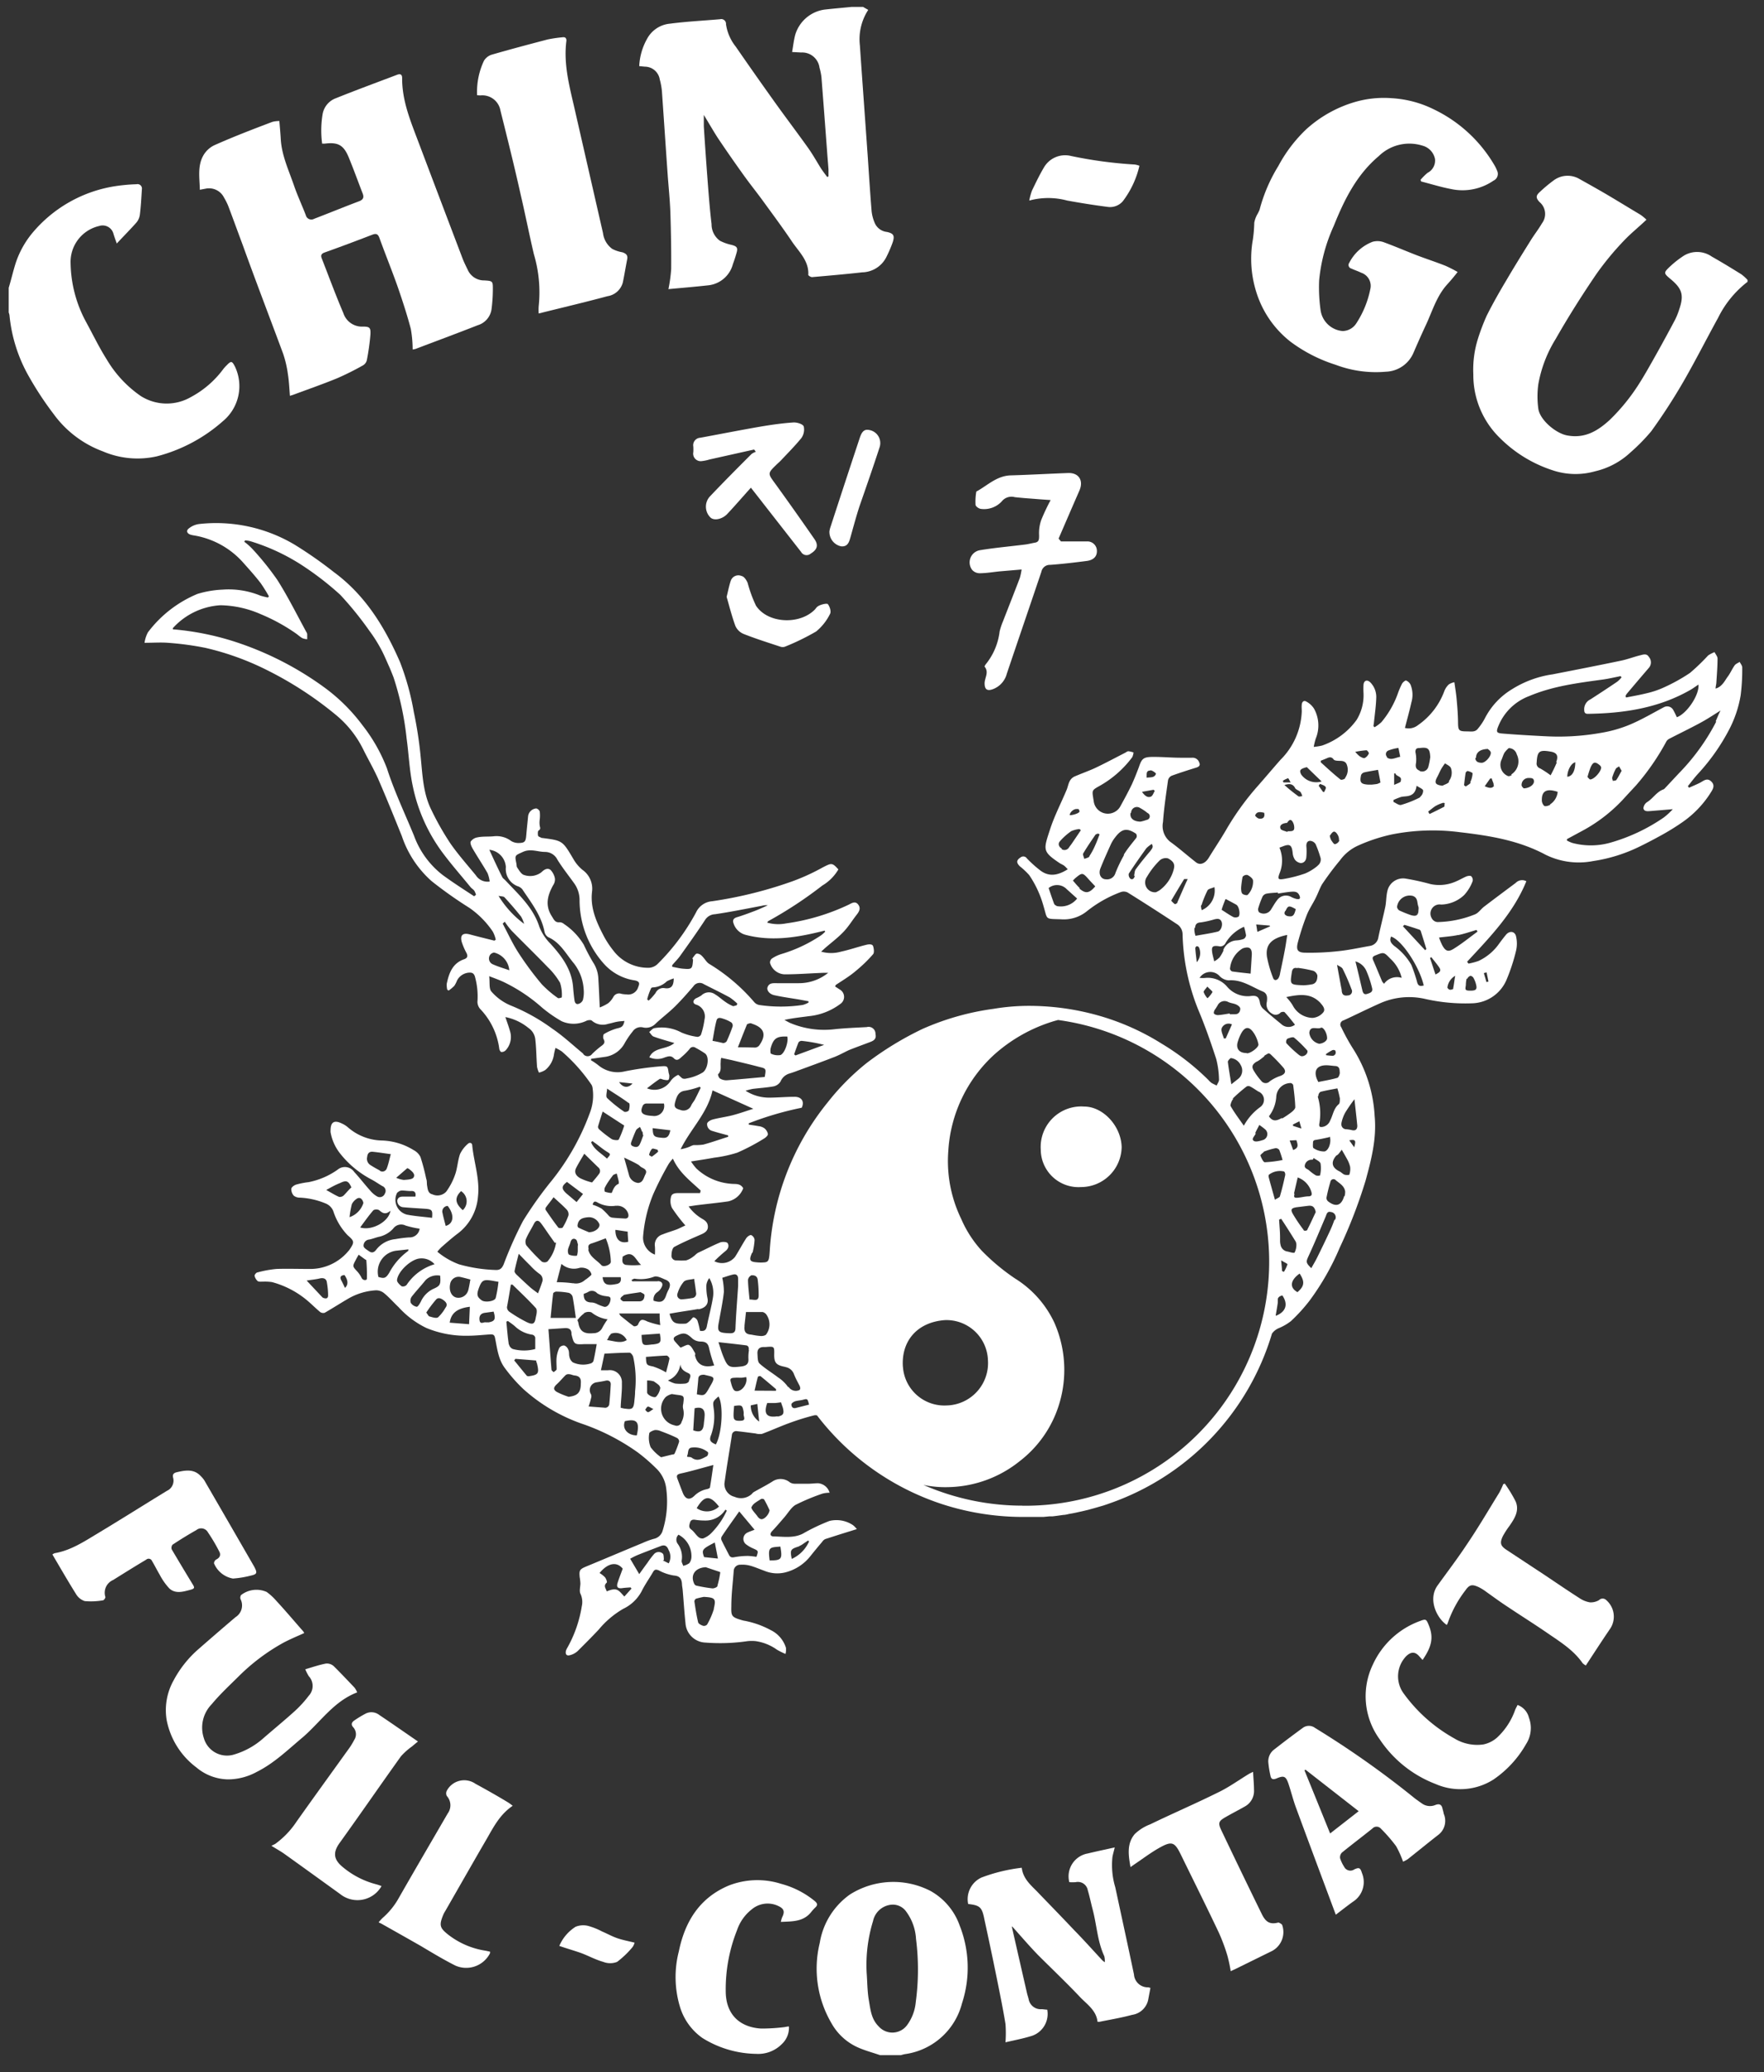 <svg xmlns="http://www.w3.org/2000/svg" viewBox="0 0 255.12 299.64"><rect x="0" y="0" width="255.12" height="299.64" fill="#333333" stroke="none"/><defs><style>.cls-1{fill:#fff;}</style></defs><g id="logo-tekst"><path class="cls-1" d="M251.6,95.71c-.25.17-.57.28-.73.51-.37.52-.62,1.13-1,1.63s-.78,1.45-1.75,1.72c0-.33.1-.59.11-.86.07-1.16.17-2.32.17-3.48,0-.31-.28-.62-.43-.93a4.53,4.53,0,0,0-.93.48,29.79,29.79,0,0,1-2.63,2.53,25.7,25.7,0,0,1-3.74,2.08,12.7,12.7,0,0,1-2.5.85c-1,.25-2,.42-3,.62l-.08-.22a1.69,1.69,0,0,1,.19-.32q1.59-1.89,3.19-3.75a1.21,1.21,0,0,0,0-1.58c-.3-.52-.8-.35-1.23-.24-.9.22-1.78.56-2.69.76-3.33.7-6.67,1.35-10,2a15.08,15.08,0,0,0-5.87,2.15,10.5,10.5,0,0,0-3.94,4.23,8.31,8.31,0,0,1-1,1.48c-.41.54-1,.39-1.59.39-1.17,0-1.27-.14-1.28-1.29s-.1-2.23-.2-3.34c-.07-.79-.2-1.57-.33-2.48a2.25,2.25,0,0,0-.82.33,2.7,2.7,0,0,0-.65,1,10.31,10.31,0,0,1-3.8,4.88,2.15,2.15,0,0,1-1.88.4c.32-1.26.66-2.46.93-3.68A3.93,3.93,0,0,0,204,99a1.24,1.24,0,0,0-.66-.6c-.13,0-.46.26-.57.47a10.9,10.9,0,0,0-.62,1.45,13.41,13.41,0,0,1-2.36,4.1,5.2,5.2,0,0,1-1,.74l-.15-.16c0-.15.05-.3.06-.45.12-1.2.3-2.4.34-3.6a3,3,0,0,0-.84-2.26c-.45-.45-.92-.33-1,.3a10,10,0,0,0,0,1.23,6.82,6.82,0,0,1-1,3.88,10.32,10.32,0,0,1-5,3.71,8.43,8.43,0,0,1-1.2.19,9.7,9.7,0,0,1,.28-1.17,5,5,0,0,0-.24-4.36,3,3,0,0,0-1.07-1c-.39-.26-.66,0-.7.4s0,.64,0,1a10.41,10.41,0,0,1-3.08,7c-1.12,1.27-2.21,2.57-3.33,3.84a39.26,39.26,0,0,0-4.55,6.32c-.79,1.36-1.68,2.67-2.49,4-.49.81-1.25,1.14-1.85.66-1.28-1-2.48-2.07-3.77-3a2.91,2.91,0,0,1-1-2.82c.14-2,.44-4,.73-6.05a.94.94,0,0,1,.53-.65c1.18-.43,2.38-.81,3.57-1.18.39-.12.59-.34.42-.7a1,1,0,0,0-1.05-.72c-.53,0-1,0-1.58,0-1.37,0-2.74-.13-4.11-.12s-1.59.27-2,1.48c-.31.83-.64,1.66-1,2.46-.51,1.06-1.07,2.1-1.64,3.13a2,2,0,0,1-.71.8,2.06,2.06,0,0,1-3.19-1.57,3.43,3.43,0,0,1-.06-.34c-.18-1.09-.16-1.16.78-1.69a15.14,15.14,0,0,0,4.87-4.24,2.36,2.36,0,0,0,.18-.67,3.46,3.46,0,0,0-.74-.18c-.17,0-.33.15-.49.23-1.45.74-2.88,1.51-4.34,2.2-1,.46-2,.8-3,1.24a1.5,1.5,0,0,0-.67.67c-.21.4-.27.86-.45,1.27-.8,1.91-1.77,3.77-2.4,5.73-.93,2.88-1.13,3.14,1.36,4.81.22.15.49.25.71.41a4.86,4.86,0,0,1,.5.51c-1.34.84-2.62,1.15-3.91.21a17.22,17.22,0,0,1-2-1.79.62.62,0,0,0-.89-.15c-.63.41-.67.76-.11,1.31a10.72,10.72,0,0,1,1.34,1.26,15.16,15.16,0,0,1,2.06,4.45c.62,2.05.16,1.86,2.54,1.94a5.29,5.29,0,0,0,3.76-1.18,17.74,17.74,0,0,1,4.87-2.75,1.28,1.28,0,0,1,1,.05c2.39,1.49,4.74,3,7.09,4.55a1.76,1.76,0,0,1,.86,1.47,31.22,31.22,0,0,0,2.24,10.87c1,2.37,1.84,4.77,2.63,7.2a12.8,12.8,0,0,1,.4,3c0,.27-.22.55-.34.83-.26-.13-.52-.24-.76-.39a3,3,0,0,1-.45-.43,35.62,35.62,0,0,0-6.75-5.24,35.2,35.2,0,0,0-8.92-4,36.94,36.94,0,0,0-10.62-1.46,31.1,31.1,0,0,0-4.78.43,37.75,37.75,0,0,0-10.25,2.9,46.05,46.05,0,0,0-8.11,4.95,34.83,34.83,0,0,0-5.63,5.69,37.74,37.74,0,0,0-8.37,21.51c-.08,1.15-.12,1.52-.68,1.6a5.63,5.63,0,0,1-1.2,0c-1-.07-1.11-.34-.74-1.21,0-.11.16-.19.17-.3a10.07,10.07,0,0,0,.26-1.72.87.87,0,0,0-.48-.7c-.19-.06-.57.22-.72.44-.57.88-1.06,1.82-1.62,2.7a2.42,2.42,0,0,1-3,.63,21,21,0,0,1,1.58-1.44c.45-.34.59-.8.34-1.17-.13-.2-.77-.22-1.08-.1-1.08.44-2.12,1-3.17,1.48-.27.14-.48.41-.74.58a3.15,3.15,0,0,1-1,.53,8.93,8.93,0,0,1-1.37,0,.67.67,0,0,1-.75-.78c0-.4.12-1,.39-1.16,1.25-.67,2.57-1.23,3.87-1.8.52-.22,1-.52,1-1.1s-.32-.88-.79-1.15a6.38,6.38,0,0,1-2-1.81c.57-.08,1-.16,1.38-.2,1.45-.18,2.91-.32,4.35-.53a3,3,0,0,0,2.17-1.9c-.43-.74-1.11-.58-1.7-.64a8.2,8.2,0,0,1-5.09-2.23,8.29,8.29,0,0,1-.76-1c1.24-.2,2.3-.35,3.35-.55a18.26,18.26,0,0,0,3.33-.72,29.88,29.88,0,0,0,3.81-2c.27-.15.64-.46.63-.7a1.41,1.41,0,0,0-.55-.86,1.86,1.86,0,0,0-.83-.28c-.46-.09-.93-.15-1.39-.22v-.19a46.34,46.34,0,0,1,7.66-2.25c.42-.88,0-1.6-1.07-1.58-1.23,0-2.46.12-3.7.12a6.26,6.26,0,0,1-3.35-1,10.24,10.24,0,0,1,1-.26c1-.13,2-.18,3.06-.37a1.57,1.57,0,0,0,1-.71,2,2,0,0,1,1.26-1.14c.39-.12.78-.25,1.16-.4,1.8-.66,3.59-1.31,5.37-2,.72-.28,1.4-.67,2.11-1,1-.4,2-.76,3-1.14.54-.2,1-.44.83-1.18a1,1,0,0,0-1.27-1c-1.5.08-3,.14-4.51.29a12.72,12.72,0,0,1-6.57-.89c-.28-.13-.55-.29-.82-.44,1.21-.27,2.37-.38,3.53-.54a9.05,9.05,0,0,0,4.54-1.76,1.23,1.23,0,0,0-.09-2.11l-.66-.43c.08-.13.09-.21.14-.24,1-.66,2-1.26,2.86-2a20.42,20.42,0,0,0,2.5-2.42c.2-.22.11-.84,0-1.17s-.64-.27-.94-.2c-1.24.3-2.45.73-3.7,1a5.26,5.26,0,0,1-2.87,0l.51-.47c.89-.78,1.85-1.49,2.67-2.34s1.32-1.73,2-2.58c.35-.46.57-.92.17-1.43s-.86-.24-1.31,0a31,31,0,0,1-9.14,2.74,5.81,5.81,0,0,1-2.71-.12c.09-.13.12-.2.17-.22a59.45,59.45,0,0,0,7.81-5.14,6.56,6.56,0,0,0,2.32-2.33c-.89-1-1-.93-2.19-.33a30.86,30.86,0,0,1-4.33,2A60.4,60.4,0,0,1,103,130.32a2.8,2.8,0,0,0-2.33,1.61,31.22,31.22,0,0,1-5.59,7.49,1.93,1.93,0,0,1-1.19.52,6.28,6.28,0,0,1-5.18-2.48,13.52,13.52,0,0,1-1.49-2.3c-1-1.94-1.86-3.9-1.6-6.2a3.33,3.33,0,0,0-1.38-3.18,5.68,5.68,0,0,1-1.34-1.61c-1.55-2.61-1.54-2.62-4.5-3,0,0,0,0-.06,0-.19-.11-.48-.18-.52-.32s-.07-.67.07-.75c.34-.22.23-.39.17-.68a3.27,3.27,0,0,1,0-.93,4.92,4.92,0,0,0,0-1.15.74.74,0,0,0-.5-.44A1.29,1.29,0,0,0,76.38,118c-.09.93-.19,1.86-.27,2.79s-.23,1.08-1.06,1.11a2.05,2.05,0,0,1-1.14-.3,3.5,3.5,0,0,0-2.44-.68c-.79.09-1.61,0-2.39.16a1.5,1.5,0,0,0-1,.6c-.12.25.11.75.3,1.07.69,1.18,1.45,2.32,2.13,3.5a4.82,4.82,0,0,1,.31,1.22,2,2,0,0,1-2-.9c-1.24-1.51-2.56-3-3.67-4.59a40,40,0,0,1-2.76-4.86c-1.19-2.38-1.28-5-1.54-7.58a58.15,58.15,0,0,0-1-6.57,37.61,37.61,0,0,0-2-7.24c-2.18-5-5-9.65-9.56-13a60.29,60.29,0,0,0-5.65-3.95,22.19,22.19,0,0,0-13.89-3,3,3,0,0,0-1.45.64c-.42.33-.25.73.27.9l.33.08a12.15,12.15,0,0,1,7.15,3.82c.89,1,1.8,2,2.64,3.09a22.1,22.1,0,0,1,1.2,1.92l-.14.17a10.2,10.2,0,0,1-1.09-.27,12.08,12.08,0,0,0-5.47-.87,14.6,14.6,0,0,0-3.63.62,17.24,17.24,0,0,0-7.17,5.56,4.78,4.78,0,0,0-.49,1.51c1.28,0,2.34-.08,3.38,0a42.78,42.78,0,0,1,5.42.73,39.66,39.66,0,0,1,9,3.26,51.92,51.92,0,0,1,9.81,6.38,15.12,15.12,0,0,1,4,5c.72,1.46,1.55,2.88,2.21,4.37,1.18,2.72,2.29,5.47,3.4,8.22a15.09,15.09,0,0,0,4.3,6.5,59.93,59.93,0,0,0,5.47,3.87,13,13,0,0,1,3.38,3.43,4.41,4.41,0,0,1,.43,1.17l-.2.14c-1.2-.3-2.39-.59-3.58-.91-1-.26-1.42.13-1.13,1.13a9.43,9.43,0,0,0,.68,1.57c.22.45.13.73-.35.9-1.68.58-2.18,2-2.51,3.54a3.09,3.09,0,0,0,.07.85l.2.14a5.92,5.92,0,0,0,.82-.68,3.82,3.82,0,0,0,.4-.78,2.11,2.11,0,0,1,1.83-1.14c.39,0,.59.12.74.52a10.63,10.63,0,0,1,.38,3.72,1.62,1.62,0,0,0,.38,1,10.23,10.23,0,0,1,2.77,5.7c0,.2.17.52.3.54a.83.83,0,0,0,.64-.25,2.84,2.84,0,0,0,.61-2.8c-.18-.64-.41-1.26-.66-2a7.58,7.58,0,0,1,3.33,1.57,2.27,2.27,0,0,1,1,1.67c.15,1.31.15,2.63.25,3.95a3.32,3.32,0,0,0,.28.84,2.89,2.89,0,0,0,.9-.37,3.52,3.52,0,0,0,1.27-2.27,8,8,0,0,1,.22-.93,6.58,6.58,0,0,1,.91.51,24.51,24.51,0,0,1,4.31,4.84,1.44,1.44,0,0,1,.16.59,7,7,0,0,1-.38,3.37,34.65,34.65,0,0,1-5.5,9.82,55.16,55.16,0,0,0-4.21,5.91,56.37,56.37,0,0,0-2.78,6.24c-.23.53-.49.86-1.15.83a21.84,21.84,0,0,1-5.32-.82A10.71,10.71,0,0,1,63.25,181a6.37,6.37,0,0,1,.62-.68c.79-.69,1.58-1.39,2.4-2a7.42,7.42,0,0,0,2.86-5.32c.28-2.52-.58-4.88-.83-7.33,0-.43-.38-.52-.63-.27a4.46,4.46,0,0,0-1.14,1.48c-.34,1-.38,2.07-.72,3a9.32,9.32,0,0,1-1.28,2.44,1.74,1.74,0,0,1-2,.38c-.64-.15-.67-.74-.76-1.25-.06-.34,0-.69-.13-1a30.37,30.37,0,0,0-.83-3.15,2.26,2.26,0,0,0-1-1,9.18,9.18,0,0,0-4.53-1.38,7.73,7.73,0,0,1-5-1.94,3.59,3.59,0,0,0-.88-.54c-1.07-.52-1.59-.17-1.59,1a1.32,1.32,0,0,0,0,.28,6.83,6.83,0,0,0,1.43,3.14,14.1,14.1,0,0,0,4.4,3.65c.57.29,1.09.67,1.66,1a.74.74,0,0,1,.36,1.08.78.78,0,0,1-1.15.4,3.73,3.73,0,0,1-1-.87c-.78-.86-1.48-1.79-2.27-2.64a1.64,1.64,0,0,0-2.43-.33,10.88,10.88,0,0,1-4.18,1.79,11.27,11.27,0,0,0-1.82.36c-.27.09-.66.37-.68.6a1.43,1.43,0,0,0,.36,1,1.4,1.4,0,0,0,.88.28,11.06,11.06,0,0,1,3.72.84,2,2,0,0,1,1.11,1.1,9,9,0,0,0,2.08,3.5c1,.86,1,1,.25,2.11-.08.11-.18.21-.27.32a7.17,7.17,0,0,1-5.6,2.44c-1.55,0-3.11-.05-4.66,0a16,16,0,0,0-2.75.5c-.18,0-.45.35-.43.49a1.43,1.43,0,0,0,.44.76c.17.13.48.08.73.09a7.39,7.39,0,0,1,1.34.06,13.24,13.24,0,0,1,4.81,2.42c.75.59,1.42,1.29,2.15,1.9a.76.76,0,0,0,.67.12c1.13-.65,2.22-1.35,3.33-2a9,9,0,0,1,4.09-1.25,1.82,1.82,0,0,1,1.2.44c.74.61,1.37,1.34,2.07,2a13.15,13.15,0,0,0,4,3,14.78,14.78,0,0,0,5.94,1.13c1.12,0,2.24-.12,3.35-.2.43,0,.57.1.66.54.31,1.52.47,3.11,1.45,4.38a22.56,22.56,0,0,0,2.65,3A25,25,0,0,0,84.53,206a31.46,31.46,0,0,1,7.68,4,24.8,24.8,0,0,1,2.64,2.28,4.79,4.79,0,0,1,1.5,2.94,14.17,14.17,0,0,1-.51,6.1,1.68,1.68,0,0,1-1.29,1.2,11.36,11.36,0,0,0-1.6.59c-2.74,1.13-5.46,2.29-8.2,3.42-.93.39-1,.56-.91,1.53a6.73,6.73,0,0,1,.1.89c0,.5-.18,1.09,0,1.49a2.8,2.8,0,0,1,.2,1.83,18,18,0,0,1-2.09,6,1.86,1.86,0,0,0-.2.43c-.12.53.11.79.62.63a2.6,2.6,0,0,0,1.06-.57c1-1,2.07-2.06,3.06-3.12a13.18,13.18,0,0,1,3.54-3,5.89,5.89,0,0,0,2.65-2.51c.49-1,1.12-1.87,1.67-2.82.22-.38.43-.4.83-.23a6.81,6.81,0,0,0,2.17.74c.86.06,1.11.46,1.18,1.17,0,.3.07.59.1.89.14,1.61.24,3.23.41,4.84a3,3,0,0,0,2.91,2.8,27.45,27.45,0,0,0,6.08-.21,5.61,5.61,0,0,1,1.16,0,7,7,0,0,1,3.08,1.24,10.85,10.85,0,0,0,1.23.61,2.16,2.16,0,0,0,.07-.4,2.53,2.53,0,0,0,0-.48,4.25,4.25,0,0,0-2.19-2.56,13.06,13.06,0,0,0-4-1.39c-1.69-.48-1.75-.61-1.71-2.07,0-1.69.22-3.38.34-5.06a.94.94,0,0,1,1-.94,4.27,4.27,0,0,1,1.42.15c.67.19,1.32.48,2,.72a4.85,4.85,0,0,0,3,.25,6.7,6.7,0,0,0,3.68-2.37c.55-.69,1.12-1.38,1.7-2.06a1.08,1.08,0,0,1,.45-.4c1-.32,1.92-.62,2.89-.92l1.67-.52a3.68,3.68,0,0,0-.54-.56,4.29,4.29,0,0,0-3.42-.62,28.52,28.52,0,0,0-3.87,1.85c-1.35.67-2.8.41-4.21.39-.43,0-.62-.33-.22-.76.62-.65,1.19-1.33,1.77-2s1-1.44,1.64-1.81a29.83,29.83,0,0,1,3.91-1.63,4.47,4.47,0,0,1,1-.12,1.88,1.88,0,0,0-1.66-1.37c-.45,0-.89.06-1.34.07-.68,0-1.37,0-2,0a1.37,1.37,0,0,1-.73-.19,2.12,2.12,0,0,0-2.59-.1c-.87.54-1.78,1-2.67,1.51a1.28,1.28,0,0,0-.26.26,2.3,2.3,0,0,1-2.49.41,1.9,1.9,0,0,1-1.47-1.92c.31-2.32.72-4.64,1.08-7a.61.61,0,0,1,.72-.57c.9.09,1.8.22,2.7.33a2.19,2.19,0,0,0,.94.06c1.32-.49,2.61-1.08,3.93-1.56a34.87,34.87,0,0,1,3.56-1.11.94.94,0,0,1,.46,0,37.48,37.48,0,0,0,18,12.8,37.9,37.9,0,0,0,11.54,1.88h.88c.41,0,.81,0,1.22,0h.19l.37,0,.54,0,.84-.08.45,0c.53-.06,1.06-.13,1.58-.21h0c.3,0,.59-.09.88-.15l.46-.08.45-.09.58-.13.33-.07.55-.13.38-.09.42-.12.52-.14.24-.07,1-.29.68-.23.19-.07a37.28,37.28,0,0,0,23.51-24.56,2.3,2.3,0,0,1,.92-.76,7.65,7.65,0,0,0,1.83-1.05,24.51,24.51,0,0,0,2.66-2.92,37,37,0,0,0,4.4-7.72,72.14,72.14,0,0,0,3.72-9.64c.84-3.06,1.63-6.14,1.32-9.37a20.12,20.12,0,0,0-3.19-9.84,29.06,29.06,0,0,1-1.64-3,.63.63,0,0,1,.35-1c1.8-.83,3.58-1.72,5.39-2.52a10.37,10.37,0,0,1,6.32-.59,26.26,26.26,0,0,0,6.8.65,5.57,5.57,0,0,0,5-3.3,27.22,27.22,0,0,0,1.43-4.34,4.59,4.59,0,0,0,0-2c-.15-.78-.93-.9-1.45-.29-.35.42-.68.86-1,1.29a7.53,7.53,0,0,1-3,2.52,9.83,9.83,0,0,1-1.44.38l-.2-.27c3.29-3.55,6.68-7,8.57-11.64a1.28,1.28,0,0,0-1.54.24c-1.53,1.14-3.06,2.28-4.58,3.44-.44.34-.78.87-1.27,1.09a15.17,15.17,0,0,1-5.45,1.13,1,1,0,0,1-.83-.53,1.32,1.32,0,0,1,1.34-2,5,5,0,0,0,3.34-1.38,6.15,6.15,0,0,0,1.22-2,.76.76,0,0,0-.19-.7c-.12-.12-.47-.07-.68,0-.5.21-1,.51-1.48.71a5.93,5.93,0,0,1-3.74.41,34.73,34.73,0,0,0-3.64-.8,2.33,2.33,0,0,0-2.6,1.81c-.18.74-.15,1.53-.3,2.28-.31,1.47-.7,2.93-1,4.4a1.47,1.47,0,0,1-1.27,1.26c-1.48.26-3,.59-4.44.74a37.26,37.26,0,0,1-4.84.23c-1.14,0-1.38-.41-1.09-1.51A36.71,36.71,0,0,1,189,132.3c.33-.84.86-1.6,1.26-2.41.34-.66.58-1.37.93-2a41.67,41.67,0,0,1,2.61-3.49,6.58,6.58,0,0,1,2.62-2.13,24.33,24.33,0,0,1,4.93-1.62,30.39,30.39,0,0,1,9.8-.31c4.28.5,8.48,1.17,12.37,3.25a10.84,10.84,0,0,0,6.89.92,22.79,22.79,0,0,0,6.52-2c1-.48,2-1,2.91-1.5a34.48,34.48,0,0,0,3.45-2.1,14.83,14.83,0,0,0,4-4.1c.32-.53.86-1.15.22-1.79s-1.17-.06-1.73.21-1,.45-1.5.68l-.17-.23c.47-.58.91-1.18,1.41-1.73a29.6,29.6,0,0,0,4.6-6.53,16.7,16.7,0,0,0,1.62-4.85,29.41,29.41,0,0,0,.23-4.1C251.93,96.18,251.71,95.94,251.6,95.71Zm-136.1,55a.58.58,0,0,1,.45-.2,23.22,23.22,0,0,1,3.24.58l-4.14,1.53-.2-.16C115.06,151.87,115.26,151.27,115.5,150.7ZM68.57,129.6c-1.52-1-3.09-2-4.57-3.09a12.65,12.65,0,0,1-4.11-5.63c-1.33-3.25-2.86-6.44-3.93-9.78a23.92,23.92,0,0,0-3.53-6.22A26,26,0,0,0,47,99.47a46.11,46.11,0,0,0-12.21-6.4A39.83,39.83,0,0,0,25,91s0-.14,0-.17a10.09,10.09,0,0,1,6.88-3.31,15.08,15.08,0,0,1,5.85,1.3,26.9,26.9,0,0,1,5,2.73c.34.23.63.52,1,.73a2.24,2.24,0,0,0,.7.15c0-.24,0-.48,0-.72a.63.63,0,0,0-.12-.31c-1.38-2.53-2.66-5.11-4.2-7.54a41.14,41.14,0,0,0-3.64-4.52,8.85,8.85,0,0,0-1.14-1l.11-.2a3.87,3.87,0,0,1,.77.12A29.46,29.46,0,0,1,44.08,82a43.49,43.49,0,0,1,5.12,4,48.48,48.48,0,0,1,4.22,5.21,21,21,0,0,1,1.65,2.59c.47.86.84,1.78,1.25,2.68.21.48.41,1,.59,1.45a42.85,42.85,0,0,1,1.9,8.88c.31,2.24.4,4.52.86,6.73A24.37,24.37,0,0,0,64,123.29c1.28,1.72,2.7,3.33,4.06,5,.16.19.4.32.54.52a2.52,2.52,0,0,1,.24.58Zm-1.89,42.64a1.74,1.74,0,0,1,.25,2.75C65.81,174,65.72,173.18,66.68,172.24Zm-1.93,2.14c1,1.28.88,2.57-.29,2.89-.15-.61-.33-1.21-.45-1.83A.8.8,0,0,1,64.75,174.38Zm-18,13.29a.47.47,0,0,1-.12-.07l-2.28-2.43c.75-.12,1.32-.17,1.87-.3s1,0,1.06.61a11,11,0,0,1,.17,1.81C47.46,187.82,47.11,187.8,46.74,187.67Zm3.15-1.43c-.18-.36-.32-.68-.49-1-.3-.51-.21-.81.41-.87C50.35,185.13,50.4,185.75,49.89,186.24Zm9-17.32a1.11,1.11,0,0,1,.22.09c.42.32,1,.75.69,1.25-.18.3-.92.32-1.42.36a4,4,0,0,1-1.09-.31Zm-1.37,3.5a.81.81,0,0,1,.6-.27c.46,0,.91.09,1.37.07s.7.25.57.81H58.46c-.44,0-.86,0-1,.54a.93.93,0,0,0,.89,1c1,.09,2.1.15,3.14.22s1.08.25,1,1.31c-1.21-.15-2.43-.23-3.62-.46A2.2,2.2,0,0,1,57.47,172.42Zm-2.58-3.16a15.38,15.38,0,0,1-1.36-.78,1.07,1.07,0,0,1-.49-1.17c.05-.55.32-.81.83-.76.9.09,1.79.24,2.59.34-.21.77-.34,1.44-.58,2.06A.67.67,0,0,1,54.89,169.26ZM54,175a.86.86,0,0,1,.85,0c.48.44.93.68,1.62.07-.23,1.61-2.73,2.95-4.38,2.42C52.75,176.6,53.34,175.76,54,175Zm-4.31-2.12a.81.81,0,0,1-.66.19c-.61-.27-1.18-.63-1.85-1,.67-.36,1.3-.73,2-1,.92-.45,1.22-.31,1.64.63C50.41,172.06,50.08,172.5,49.7,172.87Zm.86,3.16a13.08,13.08,0,0,1,.34-1.93,2.12,2.12,0,0,1,.77-.81.53.53,0,0,1,.53,0,1,1,0,0,1,.36.67A3.16,3.16,0,0,1,50.56,176Zm2.5,8.9c0,.2-.54.27-.75-.15a3.92,3.92,0,0,0-.6-.9c-.73-.78-.74-.77-.25-1.7.12-.24.26-.48.42-.76l1,.73s.11,0,.11.07A24.56,24.56,0,0,1,53.06,184.93Zm1.35-4.22c-.28.38-.61.5-1,.23s-.78-.48-.82-.77a.89.89,0,0,1,.81-.94c.47-.09.92-.28,1.38-.39a3.88,3.88,0,0,0,2.1-1.2,1.42,1.42,0,0,1,1.77-.44,13.7,13.7,0,0,0,2.05.46,1.45,1.45,0,0,1-1.52,1.26,18.6,18.6,0,0,0-2,.25A4,4,0,0,0,54.41,180.71Zm1.86,3.38c-.48.74-.7.8-1.53.55a3.06,3.06,0,0,1,2.67-3.81l1.66-.18c0,.13,0,.23-.06.25A9.25,9.25,0,0,0,56.27,184.09ZM58.09,186c-.29-.22-.69-.61-.67-.89.11-1.25,2-3,3.26-3.13a2.5,2.5,0,0,1,2.17.83,7.37,7.37,0,0,0-4.05,3A.74.74,0,0,1,58.09,186Zm2.73,2.29c-.13.27-.41.7-.56.67a1.28,1.28,0,0,1-.85-.57,1,1,0,0,1,.14-.9c.64-.82,1.36-1.58,2-2.38a2.36,2.36,0,0,1,2.11-.65c.1,1.32,0,1.48-1.07,1.95A3.75,3.75,0,0,0,60.82,188.32Zm3.64.75a5.72,5.72,0,0,1-1.1,1.44c-.25.19-.82,0-1.23-.12-.15,0-.26-.29-.48-.56a17.51,17.51,0,0,1,1.45-1.92c.33-.33.79-.09,1.16.22S64.7,188.71,64.46,189.07Zm3.38,2.44-2.8-.22c.2-1.4,1.1-2.08,2.91-2.3C67.92,189.78,67.88,190.56,67.84,191.51Zm-.14-4.85a1.46,1.46,0,0,1-1.69,1c-.76-.18-1.13-1.07-.88-2.09a1.24,1.24,0,0,1,1.53-.87c.44.1.88.22,1.37.35C67.92,185.61,67.84,186.14,67.7,186.66Zm2.88,4.57a1.36,1.36,0,0,1-.4,0c-.29,0-.72.32-.82-.26s.11-1,.72-1.1l1.31-.18C71.73,190.79,71.56,191.07,70.58,191.23Zm1.1-3.5c-.12.46-1.48.68-2,.34-.73-.53-.79-.87-.34-2,.35-.87.63-1,1.5-.9.38.05.75.13,1.25.21C72,186.22,71.86,187,71.68,187.73Zm43.9,35.87a3.06,3.06,0,0,0,.69-.41c.21-.13.4-.27.6-.4l.14.14a5,5,0,0,1-2.5,2.52C114.24,224.1,114.32,224,115.58,223.6Zm-7-39.14c.4-.07.9,0,1,.59a17.42,17.42,0,0,1,.14,2.39c-.05.86-.75.46-1.32.51-.09-1-.2-1.9-.22-2.81A.84.84,0,0,1,108.59,184.46Zm-.91,7.29c.06-.59.13-1.17.22-2,.79,0,1.6,0,2.41,0a1,1,0,0,1,.6.46,2.46,2.46,0,0,1-.07,2.75c-.1.18-.5.27-.77.26a9.7,9.7,0,0,1-1.39-.2C107.86,192.94,107.59,192.59,107.68,191.75ZM104,191c.24-1.39.54-2.77.69-4.16a9.36,9.36,0,0,0-.23-2.07c.56-.17,1.1-.38,1.66-.49.4-.07.63.2.63.61s0,.73,0,1.1c-.13,2-.3,4-.38,6,0,.66-.27.82-.86.8C103.83,192.73,103.68,192.56,104,191Zm-9.43,6.62c-1.07-.22-1.11-.19-1.15-1.41,1-.07,2-.16,3-.19.14,0,.42.31.4.43-.13.7-.34,1.39-.49,2A9.24,9.24,0,0,0,94.52,197.62Zm.93,3a2.38,2.38,0,0,1-.59,1.32c-.22.29-1.29-.19-1.32-.58,0-.54,0-1.08,0-1.74a3,3,0,0,1,1,.14C94.88,200,95.43,200.28,95.45,200.59Zm-.34-15.34H91.44l-.11-.19c.16-.07.33-.21.47-.19a5.49,5.49,0,0,0,2.8-.29c.45-.16,1.14.23,1.69.45.79.33.67.92.35,1.53a5.68,5.68,0,0,0-.27.63c-.32,1-.73,1.21-1.84.87a1.24,1.24,0,0,1,.56-1.26,1.83,1.83,0,0,0,.54-.6C96,185.65,95.73,185.26,95.11,185.25Zm-12.27.29a16.36,16.36,0,0,0-2.37-.16c.23-.91.43-1.69.68-2.65a2.69,2.69,0,0,0,2.66.56,1.92,1.92,0,0,1,1.18.23,1.24,1.24,0,0,1,.5.73c0,.1-.29.32-.47.47s-.33.24-.49.36A1.93,1.93,0,0,1,82.84,185.54Zm.44,5H79.63c.12-1.2.22-2.36.37-3.53,0-.11.29-.27.44-.27a10,10,0,0,1,1.83.18.88.88,0,0,1,.55.58C83,188.5,83.13,189.49,83.28,190.57Zm11.11-27.43,2.51.3c-.2.92-.47,1.15-1.16,1.09C94.56,164.43,94.44,164.32,94.39,163.14Zm.75,3.39a9,9,0,0,1-.91.72c-.06,0-.41-.21-.4-.25a1.81,1.81,0,0,1,.41-.87c.15-.12.53.07.81.12Zm-.76-5.17a5.05,5.05,0,0,1-.68-.06c-1-.16-1.2-.56-.76-1.47a.62.62,0,0,1,.46-.26c.84,0,1.68,0,2.57,0A1.45,1.45,0,0,1,94.38,161.36Zm-4.33,20.33c1.51-1,1.78.5,2.62,1.21a10.3,10.3,0,0,1-2.24,0C89.82,182.71,90.05,182.07,90.05,181.69Zm-1-3.84,1.68.25c0,.53.06,1,.08,1.46C89.71,179.87,89,179.24,89,177.85Zm3.24-6.79a1.53,1.53,0,0,1-1.33-1c-.22-.81-.45-1.62-.75-2.67.74.35,1.4.65,2,1,.2.1.34.31.54.41.44.22.84.43.55,1S93,171,92.27,171.06Zm.58-7.42a1.86,1.86,0,0,1,.05.48l.09,0c-.18.45-.32.92-.54,1.36s-.58.44-1,.26-.25-.52-.15-.8c.2-.51.38-1,.62-1.51.11-.2.37-.32.56-.48A4.63,4.63,0,0,1,92.85,163.64Zm-3.31-7.16,1.87.2C90.85,157.36,90.12,157.32,89.54,156.48Zm1.34,3c.18.14.1.73,0,1.09a.72.72,0,0,1-.65.2,18.66,18.66,0,0,1-2.5-2c-.23-.24,0-.89,0-1.36C88.88,158.14,89.92,158.75,90.88,159.47Zm-.82,3.18c.06,0,.15.11.14.13a13.86,13.86,0,0,1-.79,2c-.07.12-.71.09-1-.07a16.6,16.6,0,0,1-1.83-1.42.5.5,0,0,1-.16-.41c.21-.74.45-1.46.67-2.16Zm-1.35,7.22c.07-.09.23-.11.42-.18.1.41.21.78.29,1.15,0,.1,0,.31,0,.32-.6.24-.79.77-1,1.29,0,.1-.65,0-1-.14-.07,0-.11-.46,0-.61C87.8,171.07,88.26,170.47,88.71,169.87Zm.36,4.48a1.63,1.63,0,0,1,1.72,1.16c.09.37,0,.71-.49.68s-1.23-.06-1.84-.13a.86.86,0,0,1-.46-.24,9.64,9.64,0,0,0-1.06-1.06,6.39,6.39,0,0,0-1.3-.57c.1-.39.26-.58.67-.34A4.14,4.14,0,0,0,89.07,174.35Zm-4,6.32c-.1-.47-.09-.71.4-.87.66-.21,1.31-.47,2.07-.75a9.47,9.47,0,0,1,.73,3.41c0,.42-1.07.83-1.37.47C86.29,182.19,85.3,181.76,85.07,180.67Zm2.52,6.75c.33.07.7,0,.63.54s-.43,1.07-.89,1a7,7,0,0,1-1-.38,2.11,2.11,0,0,0-.77-.25c-.83,0-1.23-.32-1.21-1.24.2-.08.41-.16.61-.26a1,1,0,0,1,1.33.16A2.81,2.81,0,0,0,87.59,187.42ZM86.68,177c.16.5-.58,1.18-1.52,1.18-.37-.16-1-.41-1.53-.68a.43.43,0,0,1-.1-.35c.12-.78.55-1.07,1.62-1.14A1.63,1.63,0,0,1,86.68,177Zm-3.12,2.82a.72.72,0,0,1,0,.37c0,.3,0,.51,0,.71s-.09.68-.15.68a2.4,2.4,0,0,1-1.1-.15c-.14-.06-.21-.46-.17-.69.06-.38.27-.73.36-1.1s.33-.6.66-.48S83.46,179.61,83.56,179.86Zm.9,10.07a1.25,1.25,0,0,1,1.08-.12,4.7,4.7,0,0,0,2.29,1s.09.1,0,.06a11.64,11.64,0,0,0-.69,1.11,1.39,1.39,0,0,1-1.3.84c-1.27.13-2-.19-2.2-1.53a1.34,1.34,0,0,0-.14-.34A4.54,4.54,0,0,1,84.46,189.93Zm3.85,3a1.77,1.77,0,0,1,2.33.89c-.88.54-1.76.13-2.86,0C88,193.51,88.08,193.08,88.31,193Zm-1.15-8.21h2.61c.12.64-.14.92-.67,1C87.78,185.94,87.31,185.73,87.16,184.77Zm3,2.58c.75-.17,1.52-.26,2.48-.41.14.09.57.25.57.41,0,.45-.15.92-.77.92s-1.5,0-2.25,0c-.17,0-.48-.3-.46-.4A.8.8,0,0,1,90.16,187.35Zm11.74,17.48c0,.36-.07.72-.1,1.09-.09,1.1-.51,1.35-1.54,1,.07-1.11.13-2.15.2-3.19C101.48,203.37,102,203.75,101.9,204.83Zm-1.11-3.21c.07-.73.15-1.43.2-2.12,0-.51.36-.62.79-.62h.07c1.32.35,1.75.17.86,1.65C101.94,201.83,101.9,201.86,100.79,201.62ZM102.4,210a.61.61,0,0,1-.15.56c-.69.35-1.39.85-2.21.22-.16-.12-.44-.09-.66-.13,0-.11,0-.14,0-.15.22-.4,0-1.13.69-1.18A3.06,3.06,0,0,1,102.4,210ZM99.64,199.7c0,.15-.31.34-.5.36a6.76,6.76,0,0,1-1.49,0,4.18,4.18,0,0,1-1.05-.45,2.81,2.81,0,0,0,1.79-2.32c.12.76.59,1,1.16,1.27S99.7,199.33,99.64,199.7ZM96.29,202a2.39,2.39,0,0,1,.87-.42l.65.1c1.16.14,1.15.14,1,1.33a1.58,1.58,0,0,0,0,.75,2.59,2.59,0,0,1-.23,1.83.72.72,0,0,1-1,.52A2.46,2.46,0,0,1,96.29,202Zm2.16,11.07c1.53-.33,3-.78,4.72-1.23-.16,1.09-.31,2.17-.49,3.24,0,.11-.27.21-.43.25a3.55,3.55,0,0,0-1.78.92c-.74.75-1.36.56-1.74-.43-.25-.64-.49-1.28-.73-1.92C97.82,213.44,97.83,213.2,98.45,213.07Zm5.52,4.8a2.56,2.56,0,0,1-3.21.21C101.89,216.19,102.69,216.19,104,217.87Zm-.43-9c-.84-.34-1-.63-.69-1.39a8,8,0,0,0,.37-3.79c-.13-1-.17-1,.69-1.76C104.65,203.1,104.45,207.19,103.54,208.85Zm-3-12.94a1.09,1.09,0,0,0,0-.26c-.28-.41-.5-1-.9-1.18-.24-.13-.76.22-1.22.38-.2-.22-.51-.55-.8-.89s-.25-.59.18-.81c1.07-.54,1.45-.45,2.34.39a1.89,1.89,0,0,0,1.15.43c.71,0,1.12.19,1.27,1a21.86,21.86,0,0,0,.73,2.45C101.74,197.85,100.76,197.29,100.5,195.91ZM98,187a4.72,4.72,0,0,1,.9-1.67c.31-.31,1-.28,1.49-.41.11.76.21,1.36.28,2a.63.63,0,0,1-.57.78,14.13,14.13,0,0,1-1.42.18A.63.63,0,0,1,98,187Zm3,2.33c.8-.13,1.54-.61,1.32-1.62a8,8,0,0,1-.16-1.9,2.17,2.17,0,0,1,.42-1,4.21,4.21,0,0,1,.52,2.88c-.23,1.37-.6,2.71-.87,4.08-.11.58-.39.77-1,.66a10.85,10.85,0,0,0-.35-1.44.88.88,0,0,0-.56-.51c-.16,0-.34.34-.53.5s-.42.4-.65.42c-1.61.09-1.92-.11-2.31-1.43C98.27,189.69,99.65,189.52,101,189.28Zm.32-17.12-.07.31c-1,0-2,0-3,0-.51,0-1.08,0-1.2.54a2.35,2.35,0,0,0,.13,1.6,24.19,24.19,0,0,0,1.94,2.54c-.4.18-.81.4-1.24.57-.68.26-1.38.45-2.06.73a1.56,1.56,0,0,0-1.1,1.76,11.17,11.17,0,0,1,0,1.16A2.64,2.64,0,0,1,93,178.92a20.1,20.1,0,0,1,1.47-6.23,46.48,46.48,0,0,1,2.24-4.39,5.61,5.61,0,0,1,.61-.76C98.21,169.56,99.87,170.78,101.34,172.16Zm-3.67-12.88c.22-.73.44-1.51,1.47-1.62a13,13,0,0,0,2.07-.56l.15.14c-.27.55-.53,1.11-.82,1.66-.15.3-.4.56-.54.87a1.21,1.21,0,0,1-1.57.68C97.62,160.28,97.43,160.07,97.67,159.28Zm11.3,1c-1,.32-2,.67-2.94.92s-2,.38-2.93.63c-.31.08-.76.34-.81.58a1,1,0,0,0,.76,1.08c.75.24,1.52.43,2.28.64l0,.2c-1.2.38-2.38.8-3.59,1.13a8.06,8.06,0,0,1-1.4.07,2.34,2.34,0,0,0-.53.21,5.86,5.86,0,0,1-1.35.39c1.43-2.94,3.9-5.22,4.61-8.51Zm-5.91-9.77c.2-1.07.33-2.06.59-3,.14-.54.66-.35,1-.24a5.09,5.09,0,0,1,1.16.54.61.61,0,0,1,.17.55c-.25.73-.54,1.45-.86,2.15a.67.67,0,0,1-.52.27C104.16,150.73,103.7,150.62,103.06,150.51Zm7.55,5.17c-1.8.16-3.63.34-5.47.48a1.78,1.78,0,0,1-1-.26c-.16-.1-.32-.56-.26-.62.54-.51.3-1.15.37-1.74,0-.18,0-.35.08-.62l1.5.32c1.35.33,2.71.64,4.05,1C110.81,154.51,110.8,154.55,110.61,155.68Zm-3.89-4.24c.49-1.25.89-2.28,1.31-3.3,0-.12.29-.18.46-.23a.63.63,0,0,1,.32.08c1.76.58,2.1,1.61,1,3.15a.84.84,0,0,1-.58.29C108.49,151.46,107.73,151.44,106.72,151.44Zm7.17-1.55c.18.73-.39,2.4-1,2.62a2.24,2.24,0,0,1-1.35-.19c-.11,0-.13-.57-.05-.84C111.87,150.12,112.37,149.82,113.89,149.89ZM98.33,138.27c1.23-1.72,2.46-3.44,3.62-5.21a1.77,1.77,0,0,1,1.44-.86c2.28-.33,4.54-.8,6.8-1.22a2.15,2.15,0,0,1,.85-.07c-.61.27-1.22.56-1.85.8-.87.33-1.75.66-2.64.93-.5.16-.62.46-.46.88a2.48,2.48,0,0,0,1.75,1.66c3.52.93,7,.45,10.43-.37l1-.24.07.15a4.21,4.21,0,0,1-.64.56,21.06,21.06,0,0,1-5.61,2.65,5.19,5.19,0,0,0-1.47.69.74.74,0,0,0-.25.63,2.28,2.28,0,0,0,2.12,1.64c1.87,0,3.74-.15,5.61-.22h.68a6.71,6.71,0,0,1-4.25,1.5c-1,0-2.1,0-3.15,0-.54,0-1.15-.08-1.38.6-.14.44.3,1,1,1.14,1.17.26,2.37.42,3.56.62l1.37.25v.19a3.25,3.25,0,0,1-.85.35,21.39,21.39,0,0,1-6.29,0,1.28,1.28,0,0,1-.68-.38,26.81,26.81,0,0,0-6.54-5.56c-.42-.26-.67-.79-1.05-1.14a1,1,0,0,0-.71-.35c-.22,0-.4.35-.58.56s0,.22,0,.33c-.1,1.36-.14,1.41-1.51,1.29-.5-.05-1-.18-1.5-.27l0-.24C97.59,139.12,98,138.72,98.33,138.27Zm-4.17,4.65c0-.08.18-.14.28-.14a3.11,3.11,0,0,0,2-.88,5.78,5.78,0,0,1,1-.42c0,1.14-.41,1.54-1.3,1.41a1.22,1.22,0,0,0-1.33.7,7.71,7.71,0,0,1-1,1.1l-.21-.17C93.72,144,93.92,143.44,94.16,142.92ZM75.62,123.19c1.12-.52,2.14,0,3.21,0a2,2,0,0,1,1.78,1.11c.73,1.18,1.6,2.27,2.41,3.4a4.13,4.13,0,0,1,.8,2.54,13.83,13.83,0,0,0,3.57,9.18,7.42,7.42,0,0,0,4.44,2.35c.67.15.7.42.48.94a1.5,1.5,0,0,1-1.7,1.08,4.53,4.53,0,0,1-.74-.08.94.94,0,0,0-1.17.46,3.16,3.16,0,0,1-.73.89,6.7,6.7,0,0,1-1.23.62c-.07-1.54-.12-2.81-.2-4.09a4.62,4.62,0,0,0-.77-2.44,27.86,27.86,0,0,1-1.34-2.54,9.42,9.42,0,0,0-2.86-3,1,1,0,0,0-.62-.25c-.69.08-.85-.42-1.14-.86-1-1.56-.64-3,.19-4.5a1.47,1.47,0,0,0,.26-.94,2.4,2.4,0,0,0-.63-1.26c-.47-.39-1,0-1.34.34a2.69,2.69,0,0,1-2.48.39c-.41-.1-.73-.67-1-1.07-.11-.14-.09-.39-.13-.6C74.43,123.63,74.47,123.72,75.62,123.19Zm-4.85-.31a2.67,2.67,0,0,1,2.39,2.51,2.66,2.66,0,0,0,1.83,2.8,1.53,1.53,0,0,1,.54.39c1.3,1.95,2.77,3.8,3.23,6.19a1.17,1.17,0,0,0,.54.75c1.75.78,2.57,2.45,3.72,3.81a6.79,6.79,0,0,1,1.4,3.79,4.41,4.41,0,0,1-.12,1.49,1,1,0,0,1-.62.55c-.41.13-.56-.23-.6-.56-.09-.63-.15-1.26-.2-1.9-.21-2.54-1.63-4.43-3.27-6.24A7.14,7.14,0,0,1,78,134c-.9-2.8-3-4.65-4.89-6.68-.15-.17-.38-.3-.47-.49C72,125.56,71.41,124.28,70.77,122.88ZM73,133.28a11.45,11.45,0,0,0,1,1.31c1.73,1.76,3.5,3.48,5.21,5.25A10.52,10.52,0,0,1,81,142.11a5.62,5.62,0,0,1,.25,2.12s-.45.17-.56.09a15.55,15.55,0,0,1-2.34-2A45.26,45.26,0,0,1,75,137.8c-.87-1.34-1.54-2.82-2.3-4.24Zm-.9-3.74c.38.09.72.06.86.21q1.25,1.35,2.4,2.79a4.54,4.54,0,0,1,.44,1.05A14.25,14.25,0,0,1,72.1,129.54Zm-1,8.35a.64.64,0,0,1,.35-.15,2.89,2.89,0,0,1,2.21,2.56c-.83-.29-1.62-.52-2.36-.85A.91.91,0,0,1,71.06,137.89Zm13.27,14.49c-1.5-1.23-2.92-2.57-4.52-3.65a27.54,27.54,0,0,0-6-3.34,7.51,7.51,0,0,1-2.77-2c-.38-.41-.22-1.32-.33-2.23,1,.38,1.7.63,2.42,1a23.93,23.93,0,0,1,5.19,3.51,18.94,18.94,0,0,0,2.87,2,4.23,4.23,0,0,0,3.64-.09c.22-.08.6-.12.72,0a2.4,2.4,0,0,0,2.36.47c.43-.08.84-.22,1.27-.3s.7-.08,1.09-.12c-.16.82-.42.93-1.07,1.08a7.52,7.52,0,0,0-1.89.82c-.12.07-.16.54-.06.72.27.5.06.73-.32,1a13.21,13.21,0,0,0-1.33,1.15A.8.8,0,0,1,84.33,152.38Zm1.11.91,0-.18,1.9-.27a3.83,3.83,0,0,0,3-2.06,12.07,12.07,0,0,1,1.12-1.63,1.4,1.4,0,0,1,1.51-.58,1.92,1.92,0,0,0,1.81-.55c.91-.86,1.92-1.61,2.81-2.49s1.81-1.92,2.66-2.92a1.08,1.08,0,0,1,1.5-.3c1.25.64,2.52,1.25,3.75,1.92a7.86,7.86,0,0,1,1.1.9l-.11.25c-.19,0-.41.16-.56.09a5.56,5.56,0,0,1-1.11-.63c-.49-.33-.92-.75-1.43-1.05a1.54,1.54,0,0,0-2,.16,5.74,5.74,0,0,1-.78.41c-.48.29-.49.73,0,.9a1.79,1.79,0,0,1,1.24,2.16,12.09,12.09,0,0,1-.51,2.2.62.62,0,0,1-.54.31,8.82,8.82,0,0,1-2.29-.63,6,6,0,0,0-3.9-.63c-.28.05-.51.37-.76.56.21.23.38.56.64.66.93.34,1.89.6,3,.93-1.15,1-2.92.54-3.62,2.07a2.8,2.8,0,0,0,2.27,0c.45-.13.84-.31,1.29.15s.82.06,1.15-.24a9.52,9.52,0,0,0,1.1-1.1.6.6,0,0,1,.88-.19,14.18,14.18,0,0,1,1.35.81c.71.51.4,2.3-.33,2.77a6.71,6.71,0,0,1-2.33.86.92.92,0,0,1-.57,0c-.25-.14-.58-.57-.67-.51a2.72,2.72,0,0,0-1.1.93,2.79,2.79,0,0,1-3.38,1c.65-.49,1.22-.95,1.84-1.35.13-.09.41.09.63.12s.51.1.63,0,.12-.4.13-.62a3.34,3.34,0,0,0-.1-.4c-.13-.94-.14-1-1.12-.93a45.52,45.52,0,0,0-5.22.73,4.35,4.35,0,0,1-3.82-.88A9.8,9.8,0,0,0,85.44,153.29ZM85.68,165c.17.13.34.26.52.38.52.39,1,.8,1.58,1.16s.56.36,0,1c-.8-.77-1.85-1.28-2.29-2.37Zm-2.41,4c.34-.71.77-1.37,1.23-2.17.75.73,1.37,1.34,2,1.95a.68.68,0,0,1,.11,1c-.28.39-.6.75-.9,1.11,0,0-.08.1-.1.09a8.18,8.18,0,0,1-1.72-.62C83.48,170.11,83,169.69,83.27,169ZM82,170.91l2.32,1.74-.93,1.17c-.57-.48-1-.85-1.5-1.27C81.17,171.87,81.21,171.51,82,170.91Zm-3.1,3.75c.38-.52.78-1,1.16-1.54.69.64,1.32,1.18,1.9,1.79a1,1,0,0,1,.26.82,9,9,0,0,1-.84,1.77c-.07.1-.56.13-.64,0-.64-.82-1.23-1.68-1.82-2.54A.36.36,0,0,1,78.93,174.66Zm-5.05,11.1.27,0c1.14,1.12,2.31,2.21,3.38,3.39.22.25.11.86,0,1.29-.15,1-.4,1.18-1.34.73a20,20,0,0,1-2.52-1.51.84.84,0,0,1-.32-.64C73.53,187.89,73.71,186.83,73.88,185.76Zm-.26,8.66c-.17-1.1-.25-2.2-.36-3.31l.23-.09c.35.25.7.49,1,.75A4.56,4.56,0,0,0,77,193a.58.58,0,0,1,.41.41c0,.54,0,1.08,0,1.66a6.25,6.25,0,0,1-3.24,0A.93.93,0,0,1,73.62,194.42ZM76.51,199a.48.48,0,0,1-.32-.06c-.61-.73-1.21-1.48-1.82-2.22l.17-.23,3,.24c0,.16.09.32.14.5C78,198.59,77.86,198.81,76.51,199Zm1.89-13.58c-.16.49-.35,1-.59,1.6-.43-.33-.8-.58-1.13-.87-.68-.61-1.34-1.23-2-1.86-.13-.13-.29-.35-.26-.5.15-.77.36-1.53.6-2.49.65.67,1.15,1.2,1.67,1.7A8.64,8.64,0,0,0,78,184.19,1,1,0,0,1,78.4,185.42Zm0-2.95a26,26,0,0,1-2.29-2.41,1.16,1.16,0,0,1,0-1c.32-.73.76-1.4,1.12-2.11.27-.54.63-.53.95-.14s.82,1.15,1.22,1.72l.85,1.2.17-.08a5.39,5.39,0,0,1-1.24,2.76A.76.76,0,0,1,78.45,182.47ZM84,200.08c0,1.31-.5,1.75-1.76,1.9a10.9,10.9,0,0,1-1.72-.71c-.53-.33-.48-.66,0-1.1s.85-.91,1.3-1.34a.65.65,0,0,1,.47-.12c.29,0,.58.18.86.19C83.94,199,84.05,199.47,84,200.08ZM82.85,197a1.3,1.3,0,0,1-.49-.79c-.11-.34,0-.74-.18-1.07a1,1,0,0,0-.57-.58.82.82,0,0,0-.71.33,4.52,4.52,0,0,0-.4,1.39c-.06.56,0,1.14,0,1.71,0,.15-.28.29-.43.43-.1-.12-.3-.23-.31-.35-.16-1.93-.29-3.86-.44-5.87l2.44-.16c.5,0,.84.15.89.7,0,.07,0,.13,0,.2.36,1.46.42,1.5,1.88,1.42.54,0,1.09,0,1.77,0-.16.9-.29,1.68-.47,2.44a.64.64,0,0,1-.42.36A3.54,3.54,0,0,1,82.85,197Zm5.27,6a.6.6,0,0,1-.73.55l-2.26-.17a11.6,11.6,0,0,0,.35-1.2.82.82,0,0,0,0-.56,1.13,1.13,0,0,1,.82-1.74c.43-.07.86-.13,1.28-.23s.75.07.75.51C88.28,201.15,88.21,202.1,88.12,203ZM89.94,200a1.75,1.75,0,0,0-2-1.86H86.91c.19-.86.35-1.63.51-2.4,1.23-.06,2.44-.14,3.64-.14.17,0,.44.35.51.58a15.46,15.46,0,0,1,.28,5c0,.53-.07,1.05-.12,1.58-.11.92-.32,1.08-1.25.94-.2,0-.4-.07-.71-.13,0-.68.09-1.35.12-2A13.73,13.73,0,0,0,89.94,200Zm2.16,7.56c-1.34,0-2.17-1-1.72-2.06C92.12,205.11,92.54,205.61,92.1,207.54Zm.17-16a.67.67,0,0,1-.59.22c-.66-.46-1.28-1-1.91-1.49a2.06,2.06,0,0,1-.23-.36H95.4c0,.5,0,.94.09,1.68a12.66,12.66,0,0,1-1.86-.52C92.83,190.7,92.62,190.75,92.27,191.54Zm.51,1.47,2.65-.19c.22,1.3.14,1.42-1,1.57l-.13,0C92.87,194.59,92.87,194.59,92.78,193Zm.52,10.83c.13-.16.25-.43.4-.46s.39.16.8.35c-.38.23-.56.42-.75.44S93.45,204,93.3,203.84Zm-3,27c-.82-.85-1-1.41-2.55-.74-.12-.45-.53-.8,0-1.27.09-.08-.08-.56-.25-.77a3.73,3.73,0,0,0-.79-.62c1.22-1.48,2.5-1.68,3.35-.63-.26.72-.53,1.39-.75,2.08-.16.54,0,.82.66.74.4-.06.81-.08,1.22-.11l.14.17Zm6.39-4.81-.82-.41.16-.09c-.06-.31,0-.74-.18-.9a.89.89,0,0,0-1.29.11,11.6,11.6,0,0,0-.9,1.19c-.4.54-.79,1.08-1.21,1.67l-1.31-2.22a9.4,9.4,0,0,1,1-.51c1.13-.46,2.28-.89,3.42-1.33.59-.23.93,0,1.14.58A2,2,0,0,1,96.71,226.07Zm.6-15.74-1.68.41a6.4,6.4,0,0,1-1.51-1.45,3.63,3.63,0,0,1-.2-2c0-.18.5-.41.8-.48a1.73,1.73,0,0,1,.85.15c.8.3,1.6.61,2.38,1a.6.6,0,0,1,.29.52,14.67,14.67,0,0,1-.65,1.71C97.56,210.26,97.41,210.31,97.31,210.33ZM100,225.16a1.58,1.58,0,0,1-.31.88,2.52,2.52,0,0,1-.88.38c-.08-.26-.26-.53-.22-.76a3.22,3.22,0,0,0-.55-2.39,1,1,0,0,1,.09-1.35A3.5,3.5,0,0,1,100,225.16Zm3.26,7.46a10.87,10.87,0,0,1-1,2.3.62.62,0,0,1-.58.17c-.27-.09-.66-.28-.71-.5-.24-1-.39-2-.54-3a.49.49,0,0,1,.22-.41,10.64,10.64,0,0,1,1.14-.27C103.4,231,103.59,231.16,103.23,232.62Zm.52-3.29c-.06.19-.51.37-.76.35a22.35,22.35,0,0,1-2.29-.39.48.48,0,0,1-.3-.22c-.62-1.21,0-2.36,1.64-2.45l2,.67s.11.06.1.08A14.09,14.09,0,0,1,103.75,229.33Zm-.4-6.27c.15.77.29,1.47.45,2.31l-2-.21C101.46,224.11,101.52,224,103.35,223.06Zm9.48.58c.31,1.82.18,2-1.55,2C111.06,223.71,111.28,223.76,112.83,223.64Zm-4.14-5.75c.19-.49.85-.79,1.34-1.13a.47.47,0,0,1,.45.06c.29.51.54,1,.79,1.57-.08.56-.67,1.27-1.16,1.29a.61.61,0,0,1-.35-.15,1.14,1.14,0,0,1-.27-.31C109.19,218.77,108.57,218.18,108.69,217.89Zm-1.79.68,2.2,2.63c-.46.18-.74.27-1,.4a1,1,0,0,0-.26,1.69,4.87,4.87,0,0,0,1.11.64c.71.33.72.32.42,1.19a11.7,11.7,0,0,0-1.19-.13,11.1,11.1,0,0,0-2,.18c-.4.08-.6,0-.77-.31-.37-.73-.76-1.45-1.11-2.19a.6.6,0,0,1,.06-.5C105.16,221,106,219.85,106.9,218.57Zm-2-.27.18.15a11.44,11.44,0,0,1-2.29,3.29,3.35,3.35,0,0,1-1.13.72.87.87,0,0,1-.72-.24c-.36-.31-.6-.76-1-1.05s-.29-.62-.18-1,.37-.46.74-.41a8.61,8.61,0,0,0,1.43.11A3.36,3.36,0,0,0,104.91,218.3Zm2.25-12.86c-.88.05-1.1-.09-1.09-.84,0-.43.05-.85.08-1.3,1.14-.16,1.19-.12,1.38.85a2.7,2.7,0,0,1,0,.41C107.57,204.91,107.91,205.41,107.16,205.44Zm-.86-4.32c-.35-.12-.53-.9-.66-1.4s.33-.48.66-.5.55,0,.82,0,.5-.06.78-.09C108.19,200.13,107.18,201.42,106.3,201.12Zm2-5.91a6.17,6.17,0,0,0-.08,1.29c.06.79-.39,1-1,1.09-1.81.22-2,.13-2.68-1.57-.23-.58-.4-1.18-.65-1.94,1.45.16,2.72.3,4,.46C108.17,194.58,108.35,194.79,108.28,195.21Zm.3,8,.91-.2c.09.86.17,1.65.27,2.55A2.79,2.79,0,0,1,108.58,203.25Zm.51-2.12c.16-.67.3-1.34.48-2A.44.44,0,0,1,110,199c.75.61,1.49,1.24,2.23,1.87,0,0,0,.08,0,.24Zm3.35,3.71h-.07c-1.53.23-2-.37-1.45-1.92.32,0,.66,0,1,0s.62-.06,1-.1c.08.26.17.51.26.77C113.44,204.43,113.29,204.68,112.44,204.84Zm1.5-4.23a5.35,5.35,0,0,0-1.47-1.41c-.88-.68-1.85-1.25-2.67-2-.28-.26-.26-.91-.29-1.38-.05-.62.22-1,.92-1l.27,0c1.26-.1,1.26-.1,1.23,1.15,0,1.08.25,1.47,1.52,1.71l.35.1a1.59,1.59,0,0,1,1,1c.22.55.51,1.08.78,1.6.16.34.14.54,0,.66a1.24,1.24,0,0,1-1.56-.44Zm2.91,2.57-1.82.46c-.43.1-.62-.2-.61-.53,0-.15.3-.36.5-.43.36-.12.76-.13,1.13-.22l.27-.07c.43-.09.46,0,.65.76ZM215,140.61l.27,1.33-.29.07-.38-1.3Zm-4.8,2.33c0,.1-.34.19-.51.18a.57.57,0,0,1-.36-.32,2.29,2.29,0,0,1,1.13-1.7C210.33,141.81,210.28,142.38,210.16,142.94Zm2-1.41a.83.83,0,0,1,.47-.43c.1,0,.34.14.42.28a3.89,3.89,0,0,1,.36.87c.22.78.06,1-.76,1s-.8-.11-.69-.79A4,4,0,0,1,212.11,141.53Zm-1.28-6.32c.89-.18,1.75-.49,2.62-.74l.15.24c-1.16.85-2.28,1.77-3.51,2.52-.77.47-1.15.26-1.59-.54a10,10,0,0,1-.47-1.12C209.05,135.45,210,135.39,210.83,135.21ZM207,138.4c.39.5.82,1,1.16,1.51s0,.72-.55,1c-.28-.82-.53-1.6-.79-2.38Zm-18-27.47,2.14,2.07a2.68,2.68,0,0,1-2.95-1C187.88,111.39,188,111.19,189,110.93Zm-1.72,3c.15.26.56.36.8.59a1.79,1.79,0,0,1,.26.61c-.19,0-.46.11-.58,0-.68-.5-1.32-1-2-1.62C186.43,113.32,186.93,113.28,187.3,113.93Zm-1-1.41c.06,0,.2.31.38.62l-1.05,0-.07-.24A3.23,3.23,0,0,1,186.33,112.52ZM186,119s.11,0,.13,0c.2-.27.44-.66.76-.26a1.66,1.66,0,0,1,.29,1c0,.5-.49.45-.84.46h-.14l0,.11c-.35-.15-.93-.25-1-.48C185,119.31,185.47,119.08,186,119Zm-3.17-1.47c.15.69-.2.91-.72.84-.22,0-.61-.39-.58-.46C181.75,117.32,182.26,117.4,182.79,117.52Zm3.34,17.68c-.12.73-.21,1.42-.34,2.1-.21,1.13-.45,2.26-.69,3.39a2,2,0,0,1-.25.76c-.26.34-.63.37-.78-.08a17.08,17.08,0,0,1-.87-3C183,136.73,183.73,135.69,186.13,135.2Zm-.27-3.46c.39-.8.48-.86,1.5-.29-.24,1-.46,1.15-1.22,1C185.75,132.29,185.69,132.08,185.86,131.74Zm-4.05,3c-.05-.31-.1-.66-.17-1.07l1.94.16.07.11Zm-2.1-8a.72.72,0,0,1,.68-.22c.32.17.75.48.79.78a2.71,2.71,0,0,1-.78,2.09c-.09.1-.62,0-.78-.19s-.14-.56-.17-.72A14.37,14.37,0,0,1,179.71,126.79Zm0,10.38c.94-.33,1.35,0,1.29,1s-.11,1.71-.17,2.66c-.93-.11-1.81-.19-2.68-.32a.52.52,0,0,1-.3-.37A3.79,3.79,0,0,1,179.67,137.17Zm-2.77.25a5.8,5.8,0,0,1-.6,1.06,3.26,3.26,0,0,1-.77.57c-.12-.5-.22-.84-.28-1.19-.15-.91,0-1.12.92-1a.85.85,0,0,0,1-.46,5.82,5.82,0,0,1,2.67-2.35,9.64,9.64,0,0,1,.29,1.24.69.69,0,0,1-.34.52,3.71,3.71,0,0,1-1,.21A2.19,2.19,0,0,0,176.9,137.42Zm.32-7.37c.53.29,1,.53,1.48.8s.61,1.53.34,1.74a.87.87,0,0,1-.74.06c-.57-.3-1.11-.68-1.7-1.05C176.8,131.11,177,130.61,177.22,130.05Zm-3.53.88a14.76,14.76,0,0,1,.87-2.14c.12-.23.58-.29,1-.47a3.06,3.06,0,0,1-1.84,3.33A2.45,2.45,0,0,1,173.69,130.93Zm-7.38-19.5c.28,0,.82.42.79.5-.2.6-.75.49-1.35.56C165.86,112,165.72,111.43,166.31,111.43Zm.45,2.81.17.17c-.18.28-.3.71-.56.82-.48.2-.88-.11-1.29-.69Zm-3.25,3.31a.83.83,0,0,1,1.3-.67,6.46,6.46,0,0,1,1.07.72.52.52,0,0,1-.14,1,5.39,5.39,0,0,1-.88.25C163.87,118.79,163.37,118.26,163.51,117.55Zm-7.68-.55a.44.44,0,0,1,.21.41c-.09.25-1.07.55-1.41.49C154.75,117.38,155.39,116.88,155.83,117Zm-2.32,5.77c-.45-.25-.63-.7-.3-1.08a8.86,8.86,0,0,1,1.65-1.47,3.93,3.93,0,0,1,1.18-.3l.2.17L155,122c-.13.19-.28.36-.4.55A.76.76,0,0,1,153.51,122.77Zm-.75,8.25a.58.58,0,0,1-.39-.29c-.28-.76-.54-1.53-.79-2.28a1.94,1.94,0,0,1,2.62.17l1.5,1.35A3,3,0,0,1,152.76,131Zm3.33-2.55c-.36-.33-.67-.72-1-1.1.15-.15.22-.24.3-.31,1.06-.88,1.08-.88,2,.15.3.34.62.66.93,1C157.53,129.19,157,129.26,156.09,128.47Zm1.42-4.61c-.14.21-.5.26-.77.38-.06-.27-.26-.62-.16-.79.54-.92,1.15-1.8,1.75-2.68.07-.11.26-.14.4-.2l.22.12c-.21.53-.4,1.07-.64,1.59A9.75,9.75,0,0,1,157.51,123.86Zm5-.22a20.68,20.68,0,0,0-1.27,2.64,1.25,1.25,0,0,1-1.35.91c-.74,0-1.15-.75-.82-1.58.47-1.19,1-2.35,1.52-3.51a5.1,5.1,0,0,1,.63-1c.94-1.24,1.7-1.38,3-.5a.59.59,0,0,1,.05.58C163.68,122,163,122.79,162.5,123.64Zm1.54,3c-.07.34-.26.67-.63.48a.8.8,0,0,1-.25-.75c.81-1.24,1.67-2.46,2.54-3.67a4.1,4.1,0,0,1,.79-.62c.29.46,0,.7-.2,1-.71.84-1.42,1.7-2.07,2.59C164.05,125.94,164.11,126.35,164,126.68Zm3.52,2.16a2.64,2.64,0,0,1-.48.26,1.42,1.42,0,0,1-1.28-2.25,11.24,11.24,0,0,1,1.86-2.38,1.32,1.32,0,0,1,1.19-.26c.88.48,1,.92.79,1.66A5.46,5.46,0,0,1,167.56,128.84Zm2.68,1.72c-.06.13-.36.29-.43.25s-.53-.45-.5-.52c.59-1,1.23-2.07,1.86-3.1,0,0,.21,0,.51,0C171.17,128.4,170.72,129.48,170.24,130.56Zm2.51,3.65c.05-.48.25-.72.83-.75a14,14,0,0,0,2-.45c.38-.08.8-.15,1,.36s-.11,1.32-.55,1.42c-1,.25-2.08.4-3.22.61C172.75,134.84,172.72,134.52,172.75,134.21Zm.24,5c-.08-.72-.16-1.34-.21-2a.37.37,0,0,1,.19-.3.37.37,0,0,1,.33.14A2,2,0,0,1,173,139.22Zm.48,2.17a1.83,1.83,0,0,1,2.76-.23,2,2,0,0,0,1.37.69c1.89-.15,3.33.94,4.93,1.61.68.28.68.87.6,1.5a1.5,1.5,0,0,0,.73,1.69.94.94,0,0,0,1.24-.13c.12-.12.52-.16.6-.06.53.56,1,1.18,1.5,1.8a1.52,1.52,0,0,1-2-.1c-.92-.75-1.83-1.5-2.7-2.29a1.63,1.63,0,0,1-.38-.84c-.14-.76-.43-1-1.19-.93a3.89,3.89,0,0,1-3.52-1.3,3.67,3.67,0,0,0-3.1-1.31A3.65,3.65,0,0,1,173.47,141.39Zm17.11,17.18a.69.69,0,0,1,.31-.6c.77-.2,1.56-.33,2.44-.5a13.9,13.9,0,0,1,.36,1.45c0,.27,0,.7-.15.83-.77.63-.84,1.59-1.26,2.38a1.41,1.41,0,0,1-1.1.91c-.37.05-.51,0-.47-.42A8.42,8.42,0,0,0,190.58,158.57Zm1.65,5.87c.26.79-.15,2.05-.78,2.15a2.71,2.71,0,0,1-1.56-.47c-.15-.09-.09-.6-.08-.92,0-.1.15-.24.25-.26C190.79,164.76,191.51,164.6,192.23,164.44Zm-2.41,3.26.08-.16c.36.27.92.47,1,.82a4.48,4.48,0,0,1-.08,1.7,1.11,1.11,0,0,1-.59,0,6.33,6.33,0,0,1-1-.74c-.25-.23-.77-.26-.58-.85A1,1,0,0,1,189.82,167.7ZM178,153a1.8,1.8,0,0,1,1.43,1,1.53,1.53,0,0,1-.35,2l-1,.79c-.2-1.25-.38-2.25-.5-3.26C177.6,153.35,177.87,153.07,178,153Zm-.73-2.84H177c-.13-.5-.45-1.07-.31-1.48a1.08,1.08,0,0,1,1.48-.55Zm3,2.11c-1.08,0-1.57-.67-1.24-1.68a6.33,6.33,0,0,1,.5-1.2c.5-.89,1.07-1,1.68-.19A4.57,4.57,0,0,1,182,151C182.09,151.42,180.89,152.32,180.34,152.31Zm2.54.42a6.91,6.91,0,0,1,.65-.38.78.78,0,0,1,.26.11,26.21,26.21,0,0,1,1.92,2c.41.54.19.9-.44,1.15a5.59,5.59,0,0,0-1.56.79.8.8,0,0,1-1.25-.09,9.23,9.23,0,0,1-1.05-1.43c-.36-.59-.23-.91.34-1.29C182.15,153.35,182.5,153,182.88,152.73Zm-4.52,6.16a22.4,22.4,0,0,1,2-1.74.56.56,0,0,1,.52,0c.41.21.78.48,1.17.72a1.29,1.29,0,0,1,.3,2.24,8.05,8.05,0,0,0-2.39,2.71c-.75-1.08-1.4-1.93-1.92-2.86C177.92,159.73,178.13,159.14,178.36,158.89Zm3.25,5c.15-.37.36-.72.59-1.18a9.15,9.15,0,0,1,.8.6.9.9,0,0,1-.35,1.6c-.4.13-1,.29-1.25.1C180.92,164.7,181.47,164.28,181.61,163.91Zm1.17,2.71a10.16,10.16,0,0,1,1.76-.53.62.62,0,0,1,.55.26,13.79,13.79,0,0,1,.47,1.45,17,17,0,0,1-2.56.32c-.23,0-.5-.6-.65-1C182.31,167,182.59,166.69,182.78,166.62Zm2.66-4.89c-.71.4-1.3.57-1.85-.25a5.21,5.21,0,0,0,1.06-2.81,2.09,2.09,0,0,1,2.08-2c.13,0,.36.18.37.3.13,1.06.27,2.12.3,3.19,0,.24-.32.55-.57.74A12.88,12.88,0,0,1,185.44,161.73Zm2.55.47.3,1.05L187,162.8v-.2Zm-.43,2.73c.3.87.23,1.13-.46,1.43l-.51-1.38Zm-.34,7.71c.16-.74.34-1.48.53-2.32a3.16,3.16,0,0,1,2,2.17c.08.35,0,.52-.37.56-.54,0-1.08.16-1.63.2S187.11,173.1,187.22,172.64Zm.76-20a16.37,16.37,0,0,1-1.88-1.75.67.67,0,0,1,.14-.62c.32-.13.82-.31,1-.16a16.4,16.4,0,0,1,1.65,1.58,3.1,3.1,0,0,1,.27.31C189.2,152.49,188.37,152.94,188,152.63Zm-13.33-8.29a2.63,2.63,0,0,1-.5-.84c0-.19.28-.43.53-.79.35.37.79.71.74.8A4,4,0,0,1,174.65,144.34Zm1,2.27c-.08-.08,0-.4.14-.59s.25-.38.37-.57a1.11,1.11,0,0,1,1.56-.5c.37.17.81.19,1.17.37s.57.42.55.6c0,.39-.22.81-.77.79-.25,0-.5,0-.75,0v-.11c-.54.08-1.08.19-1.62.23A.91.91,0,0,1,175.61,146.61Zm-45,51.07c-.25-3.64,2-6.44,6.07-6.74a6,6,0,0,1,6.23,5.75,6.13,6.13,0,0,1-6,6.59A6,6,0,0,1,130.59,197.68Zm17.3,20.09a35.82,35.82,0,0,1-14.33-3,15.39,15.39,0,0,0,3.67.32,17,17,0,0,0,10.25-3.75,16.42,16.42,0,0,0,5.24-6.91,16.93,16.93,0,0,0-.21-13.09,15,15,0,0,0-5.7-6.42,30.59,30.59,0,0,1-4.8-4,16.53,16.53,0,0,1-3-4.65,19.13,19.13,0,0,1-1.85-9.8,20.5,20.5,0,0,1,6.65-13.93,22.81,22.81,0,0,1,8.39-4.76c.14-.05.55-.16.84-.24l.46.07a35.28,35.28,0,0,1-5.64,70.17Zm35.62-47.45a.65.65,0,0,1,0-.39,2.61,2.61,0,0,1,2.22-.48.65.65,0,0,1,.15.54c-.22,1-.45,2-.75,3,0,.2-.39.31-.73.55C184.08,172.38,183.79,171.35,183.51,170.32Zm1,19.94c.11-.65.22-1.25.3-1.84,0-.11,0-.22,0-.33s0-.27.06-.36.17-.25.6-.36C186.32,188.58,186,189.67,184.54,190.26Zm1.14-6.33-.23-.08c0-.44-.07-.87-.12-1.55.43.26.93.49.91.57A5.4,5.4,0,0,1,185.68,183.93Zm.64-2.9a1.18,1.18,0,0,1-1.07-.93,2.57,2.57,0,0,1-.08-.65c0-.15,0-.3,0-.45,0-.86-.09-1.73-.14-2.59l.3-.12c.67,1,1.35,2.08,2,3.13a1.06,1.06,0,0,1,.2.57,2.45,2.45,0,0,1-.24,1.14C187.21,181.26,186.66,181.08,186.32,181Zm1.31,5.83c-1.14-.66-.95-1.72.37-2.65C188.74,185.35,188.65,186,187.63,186.86Zm.92-9a22.51,22.51,0,0,1-1.51-2.24c-.39-.68-.25-.87.51-1l1.7-.21c.64-.07.92.18,1.08.91-.4.84-.77,1.68-1.2,2.5C189.09,178,188.63,178,188.55,177.91Zm4.5-1.47a16.83,16.83,0,0,1-.72,1.77c-.6,1.29-1.22,2.57-1.85,3.84-.24.48-.52.93-.79,1.43-.82-.79-.77-.94-.4-1.75.87-1.88,1.66-3.8,2.47-5.7.15-.35.21-.82.76-.67A.76.76,0,0,1,193.05,176.44Zm1.4-3.41c-.39,1.39-1.18,1.67-2.32.8a.68.68,0,0,1-.25-.52,22.9,22.9,0,0,1,.57-2.31.45.45,0,0,1,.8-.22c.58.47,1.26.85,1.34,1.66C194.54,172.68,194.5,172.85,194.45,173Zm1.39-7.11c-.22-.3-.43-.6-.66-.93C196,164.73,196.17,164.88,195.84,165.92Zm-1.8-3.39a5.19,5.19,0,0,1,.57-1.57,22.87,22.87,0,0,1,1.32-1.91c.13,1.24.29,2.54.41,3.83,0,.5-.23.76-.77.64a5.69,5.69,0,0,0-.81-.13A.7.7,0,0,1,194,162.53Zm0,3.73c.32.57.58,1,.8,1.41a4.2,4.2,0,0,1,.46,1.13,2.52,2.52,0,0,1-.11,1.15c0,.07-.5.08-.72,0s-.47-.36-.73-.48c-1.1-.54-1.25-1.34-.43-2.28C193.53,167,193.71,166.7,194.05,166.26ZM205.5,134.7c.27.84.53,1.69.79,2.53l-.18.17-3.21-3.46c.13-.12.2-.21.23-.2.73.22,1.46.45,2.18.7A.4.4,0,0,1,205.5,134.7Zm-1.18-5.15c.8.28.59,1,.83,1.59a1.37,1.37,0,0,1,0,.41c0,.8-.3,1-1.06.79a16.73,16.73,0,0,1-1.7-.68.72.72,0,0,1-.34-.51A1.84,1.84,0,0,1,204.32,129.55Zm-3.13,5.88c1.54.49,4.08,4.31,4.72,7.07-.65.17-.86,0-1-.65a24.38,24.38,0,0,0-.79-2.32,8.82,8.82,0,0,0-2.48-2.75C201.16,136.37,200.92,136,201.19,135.43Zm-2.29,2.73c1.24-.5,1.23-.52,2.17.46a5.52,5.52,0,0,1,1.65,2.78,2.29,2.29,0,0,0-2.55.86c-.13-.17-.25-.26-.29-.38-.43-1-.83-2-1.27-3C198.44,138.49,198.5,138.33,198.9,138.16Zm-1.26,2.3a14.44,14.44,0,0,1,.79,2.38c.18.61-.28.75-.74.89s-.59-.23-.66-.54c-.32-1.34-.62-2.68-1-4.17A2.44,2.44,0,0,1,197.64,140.46Zm-3.45-.35a29.12,29.12,0,0,1,1.27,2.93.6.6,0,0,1-.53.9c-.55.09-.82-.1-.88-.64,0-.22-.07-.45-.11-.67-.18-1-.37-2-.57-3.12C193.65,139.71,194.06,139.84,194.19,140.11Zm-.42,15c0,.24-.17.7-.36.75-.91.26-1.85.41-2.75.6l-.2-.42c-.49-1.23,0-2,1.36-2,.46,0,.91.09,1.37.11C193.81,154.24,193.72,154.77,193.77,155.12Zm-.69-3.24a.55.55,0,0,1,.07.5.51.51,0,0,1-.37.3,9,9,0,0,1-1-.09l0-.17a8.33,8.33,0,0,1,.9-.55A.51.51,0,0,1,193.08,151.88Zm-2.33-.95a1.84,1.84,0,0,1-1.39-1.56c.1-1.15,1.12-.46,1.67-.74.34-.17.88.72.9,1.44C192,150.48,191.36,150.91,190.75,150.93Zm.23-5.87c.39.42.76.94.37,1.37a2.19,2.19,0,0,1-1.55.77,3.33,3.33,0,0,1-2.85-1.83,7.24,7.24,0,0,0-.92-1.18C187.94,143.78,189.61,143.56,191,145.06Zm-3.32-5.1a17.3,17.3,0,0,1,2.28.43,1,1,0,0,1,.59.68c0,.49-.09,1.09-.71,1.26a8.14,8.14,0,0,1-1.22.15v0h-.21c-1.84-.09-1.83-.1-1.56-1.87C186.91,140,187.22,139.89,187.66,140Zm-.07-9.94a3.32,3.32,0,0,1-.83-.3,1.56,1.56,0,0,0-2.06.46c-.35.45-.62.95-.93,1.43a1.24,1.24,0,0,1-1.68.31.68.68,0,0,1-.12-.56,13.29,13.29,0,0,1,.64-1.73.88.88,0,0,1,.58-.4c.54-.1,1.09-.11,1.63-.16l0,.15c.62-.09,1.25-.21,1.88-.26s1,0,1.24.56C188.1,129.88,188,130.07,187.59,130Zm3-4.84a7.08,7.08,0,0,1-1.82,1.13,18.77,18.77,0,0,1-2.88.76c-1.07.21-1.17.09-.78-.91a4.82,4.82,0,0,0-.07-3.58l.48-.18c1-.4,1.31-.22,1.43.91a2.15,2.15,0,0,0,.32,1,1.3,1.3,0,0,0,.84.5c.5,0,.78-.38.82-.85a9,9,0,0,0,0-1.64c0-.46.2-.75.59-.72a1,1,0,0,1,.76.49,15.23,15.23,0,0,1,.65,1.79A1.08,1.08,0,0,1,190.55,125.18Zm1-10.65-.24,0-.64-.91.21-.26c.27.13.61.2.78.41S191.58,114.28,191.53,114.53Zm2.12,7a.89.89,0,0,1-.65.55c-.16,0-.39-.37-.55-.61a2.2,2.2,0,0,1-.19-.61c.15-.17.29-.46.52-.57s.46.17.57.35A1.35,1.35,0,0,1,193.65,121.48Zm.86-9c-.13.17-.59.3-.7.2-1-.79-1.91-1.64-2.85-2.49,0,0,0-.12,0-.23.35-.14.64-.25.93-.38s.64-.22.93.2c.12.18.56.19.85.2.49,0,.92.07,1.08.63A2,2,0,0,1,194.51,112.52Zm1.47-3.81a13.1,13.1,0,0,1,1.58-.22c.12,0,.39.37.35.45a1.31,1.31,0,0,1-.59.67c-.19.07-.52-.12-.75-.26A4.46,4.46,0,0,1,196,108.71Zm3.23,4.63c-.33.07-.68.09-.88.12l-.48,0c-1.1-.07-1.3-.31-1.06-1.39a.69.69,0,0,1,.45-.38c.65-.15,1.33-.25,2-.37.12.61.25,1.22.35,1.84C199.58,113.18,199.35,113.31,199.21,113.34Zm3.36-.4c-.1.23-.54.33-1,.56v-1.66l.19,0C201.91,112.31,202.86,112.22,202.57,112.94Zm-2-3.47a.56.56,0,0,1,.13-.93,6.52,6.52,0,0,1,1.49-.39c.08.41.17.83.26,1.28C201.7,109.6,201.11,110,200.53,109.47Zm4.8,5.8a14.92,14.92,0,0,1-2.79,1.12c-.31.09-.74-.27-1.11-.43v-.28a10,10,0,0,1,1.07-.43c.37-.1.78-.07,1.15-.17.59-.15,1-.53,1.13-1.46.43.29.89.45.94.68A1.15,1.15,0,0,1,205.33,115.27Zm-.06-3.81c-.59-.2-.69-.57-.57-1.17a5,5,0,0,0-.09-1.53c0-.37.08-.56.45-.59l.14,0c1.23-.16,1.5.07,1.55,1.33a10.08,10.08,0,0,1-.26,1.33A.92.92,0,0,1,205.27,111.46Zm3.6,5.14c-.73.39-1.48.75-2.22,1.11-.07-.11-.13-.23-.2-.35.34-.26.66-.54,1-.77a4.76,4.76,0,0,1,1-.45.45.45,0,0,1,.4,0C208.91,116.27,208.92,116.57,208.87,116.6Zm.64-3.59c-.15.3-.66.42-1,.61-1.05-.14-1.21-.42-.73-1.3.2-.37.36-.77.57-1.15a8.47,8.47,0,0,1,.54-.79c.28.2.66.35.83.63A2,2,0,0,1,209.51,113Zm3.11.13c-.12.25-.48.39-.73.59l-.25-.18c.07-.6.13-1.2.23-1.79,0-.11.24-.29.32-.27.25.07.68.22.68.35A3.24,3.24,0,0,1,212.62,113.14Zm.75-3.54c0-.77.54-1.26,1.71-1.3.09.1.38.26.42.48.11.54-.77,1.52-1.3,1.52S213.39,110.12,213.37,109.6Zm2.62,4c-.27.48-.79.35-1.36.09l.79-1.12.24,0C215.78,112.87,216.11,113.34,216,113.56Zm2.56-1.55a.69.69,0,0,1-.53.18,1.76,1.76,0,0,1-1-2.28c.18-.37.27-.78.48-1.13a4,4,0,0,1,.6-.64,1.19,1.19,0,0,1,1.16.9A2.24,2.24,0,0,1,218.55,112Zm1.76,2c-.08-.1-.33-.29-.35-.5a1,1,0,0,1,1.06-1.05c.36,0,.73,0,.73.5S221.15,114,220.31,114Zm3.83,2.3c-.26.16-.72.3-.91.18a1.17,1.17,0,0,1-.34-.9c0-1.29.75-1.64,2.29-1.13A2.42,2.42,0,0,1,224.14,116.34Zm.92-6.12a20.4,20.4,0,0,1-.9,1.88,14.39,14.39,0,0,0-1.52-1,.73.73,0,0,1-.5-.83c.09-1.65.37-1.88,2-1.6C225.15,108.83,225.43,109.25,225.06,110.22Zm-1.75-3.77c-2.05-.11-4.1-.22-6.14-.39-.83-.07-.9-.24-.6-1a7.75,7.75,0,0,1,4.5-4.42c3.41-1.44,7-1.89,10.66-2.39.85-.12,1.69-.32,2.54-.49l.15.17a4.11,4.11,0,0,1-.62.63c-1.28.87-2.58,1.72-3.88,2.56a1.57,1.57,0,0,0-.9,1.56c0,.33.13.54.53.53,5.2-.07,10.24-.83,14.84-3.47.38-.22.74-.49,1.15-.76.16,1.47-1.67,4.2-3.12,4.72-.16-.33-.32-.68-.5-1a1,1,0,0,0-1.39-.44c-1.65.87-3.26,1.83-5,2.55a18.93,18.93,0,0,1-4.07,1.15A35,35,0,0,1,223.31,106.45Zm11.12,5c-.26.45-.48.91-.76,1.32-.08.12-.35.1-.52.14,0-.17-.13-.35-.08-.49a7.13,7.13,0,0,1,.51-1.25c.08-.16.32-.24.48-.36Zm-4.5,1.26c-.16,0-.29-.23-.44-.36a14.57,14.57,0,0,1,.45-1.4c.36-.8.65-.87,1.31-.32a.61.61,0,0,1,.22.33C231.58,111.55,230.53,112.76,229.93,112.71Zm-3.36-.39c0-.94.58-2,1.16-2.1C227.82,111.49,227.38,112.33,226.57,112.32Zm21.55-8a31.06,31.06,0,0,1-5.42,7.5l-2,2.14a.68.68,0,0,1-.21.17c-1,.36-1.5,1.29-2.35,1.83a1.21,1.21,0,0,0-.56.89c.07.51.6.45,1,.42l3.25-.27a10,10,0,0,1-1.29,1.19,26.27,26.27,0,0,1-7.88,3.69,10.37,10.37,0,0,1-5.36,0,4.91,4.91,0,0,1-.78-.35l0-.2,2.07-1.12a22.75,22.75,0,0,0,6.2-4.79c.56-.62,1.14-1.23,1.71-1.85a34.73,34.73,0,0,0,4.42-6.4,1.12,1.12,0,0,1,.45-.38c1.45-.75,2.93-1.46,4.37-2.24,1-.53,1.91-1.14,3-1.82C248.51,103.34,248.35,103.84,248.12,104.32Z"/><path class="cls-1" d="M204.79,132.28c.17-.13.24-.39.24-.79,0-.1,0-.21,0-.31,0,.1,0,.21,0,.31C205,131.89,205,132.15,204.79,132.28Z"/><path class="cls-1" d="M202.12,108.72l-.13-.63-.28.06.28-.06Z"/><path class="cls-1" d="M156.36,171.65a5.46,5.46,0,0,1-5.84-5.42,5.86,5.86,0,0,1,6.29-6.22c2.69,0,5.32,2.77,5.41,5.84A5.88,5.88,0,0,1,156.36,171.65Z"/><path class="cls-1" d="M134.57,273.43a11.75,11.75,0,0,0-11.64.51,10.65,10.65,0,0,0-4.37,7,15.6,15.6,0,0,0,1.67,11.58,8.21,8.21,0,0,0,3.85,3.54c1,.45,2.14.75,3.21,1.12h3a5.47,5.47,0,0,1,.58-.15,9.91,9.91,0,0,0,8.26-7.35,16.55,16.55,0,0,0-.33-11.23A9.26,9.26,0,0,0,134.57,273.43Zm-2.13,16.1a6.59,6.59,0,0,1-1.25,3.3,2.64,2.64,0,0,1-4.11.19c-1.08-1.06-1.19-2.45-1.42-3.77s-.22-2.69-.32-4a21.58,21.58,0,0,1,.92-7.45,3,3,0,0,1,2.66-2.38,2.36,2.36,0,0,1,2.14,1,7.35,7.35,0,0,1,1.42,3.95A35.21,35.21,0,0,1,132.44,289.53Z"/><path class="cls-1" d="M164,285.5c-.88-4.2-1.8-8.4-2.7-12.59a11.15,11.15,0,0,1-.41-4.41c.08-.41.2-.81.33-1.36-1.4.31-2.64.57-3.88.87a3.36,3.36,0,0,0-2.69,4.15,5.79,5.79,0,0,0,.93,0,1.45,1.45,0,0,1,1.74,1.17c.27.89.45,1.81.69,2.72.61,2.26.69,4.65,1.7,6.82a2.68,2.68,0,0,1,.07.87,2.74,2.74,0,0,1-.33-.25c-1.37-1.47-2.73-3-4.11-4.4-1.68-1.78-3.38-3.53-5.08-5.29-1-1.08-2.28-2-2.49-3.72a24.45,24.45,0,0,0-5.84,1.42,3.45,3.45,0,0,0-1.91,3.82c1.69.19,2,.44,2.34,2.18q.92,4.22,1.78,8.45c.45,2.23.91,4.47,1.28,6.72a17.83,17.83,0,0,1,0,2.65c1.32-.31,2.62-.55,3.87-.95a3.35,3.35,0,0,0,2.17-3.77c-.26,0-.53-.06-.8-.07a1.77,1.77,0,0,1-1.89-1.44c-.07-.31-.18-.61-.25-.92q-1.08-4.71-2.15-9.42a.61.61,0,0,1,0-.2c1.22,1.35,2.44,2.79,3.76,4.15,2,2,4.06,3.95,6,6,1,1.08,2.42,1.95,2.6,3.65a1.17,1.17,0,0,0,.31,0c1.56-.32,3.15-.58,4.69-1a2.78,2.78,0,0,0,2.32-2.14l.33-1.75a1.27,1.27,0,0,0-.33-.09A2,2,0,0,1,164,285.5Z"/><path class="cls-1" d="M51.66,244.72a3.32,3.32,0,0,0-.39-.69c-1-1.05-2-2.11-3-3.1a1.49,1.49,0,0,0-1.12-.38c-1,.19-1.95.52-3,.83a7.4,7.4,0,0,0,.51,1,2.07,2.07,0,0,1,0,2.82,16.4,16.4,0,0,1-2,2.2c-1.51,1.37-3.08,2.65-4.63,4a11.07,11.07,0,0,1-4.16,2.3,3.48,3.48,0,0,1-4.39-2.37,4.83,4.83,0,0,1,1.14-4.9c1.2-1.45,2.6-2.74,3.94-4.07a29.07,29.07,0,0,1,6.39-4.8C42,237,43,236.6,44,236.14a2.64,2.64,0,0,0-.14-.24c-1.3-1.47-2.58-3-3.89-4.41a8.15,8.15,0,0,0-1.4-1.29,3.63,3.63,0,0,0-3.71.45.7.7,0,0,0-.07.59,2,2,0,0,1-.74,2.61q-2.69,2.29-5.34,4.61A15.86,15.86,0,0,0,25.1,243a8.81,8.81,0,0,0-1,5.7,11.21,11.21,0,0,0,4.3,6.87A7.26,7.26,0,0,0,33,257.3a8.71,8.71,0,0,0,4.13-1.08c2.53-1.26,4.53-3.23,6.65-5C46.36,249,48.28,246,51.66,244.72Z"/><path class="cls-1" d="M208.62,261.52c-.12-.58-.45-.73-1-.53a2,2,0,0,1-1.89-.15c-.49-.34-1-.69-1.44-1.06a134.36,134.36,0,0,0-14.1-9.92,1.47,1.47,0,0,0-1.78,0q-2.16,1.57-4.26,3.22a2.14,2.14,0,0,0-.71,1.86,14.38,14.38,0,0,0,.3,1.82c.1.56.41.6.89.4,1.07-.45,1.35-.32,1.73.82s.66,2.29,1.07,3.4c1.89,5.13,3.81,10.26,5.76,15.49.77-.59,1.61-1.25,2.47-1.87a3.38,3.38,0,0,0,1.32-4.14c-.24-.76-.39-.88-1.12-.54a1,1,0,0,1-1.47-.4,4.93,4.93,0,0,1-.58-1.23,1,1,0,0,1,.26-.8c1.45-1.18,2.95-2.31,4.41-3.48a.82.82,0,0,1,1.22,0,22.51,22.51,0,0,1,2.22,2.56,14.27,14.27,0,0,1,1,2.23,4.81,4.81,0,0,0,.68-.36c1.45-1.15,2.88-2.32,4.34-3.46a2.55,2.55,0,0,0,.86-3.11C208.76,262,208.68,261.76,208.62,261.52Zm-16.25,3.6c-1.26-3.11-2.48-6.12-3.71-9.13l.15-.09,7.69,6Z"/><path class="cls-1" d="M24.5,229.7c.9.81,2,.46,3.06.18.62-.17.61-.31.28-.83-1-1.64-2-3.31-3-5a.7.7,0,0,1,.12-.69c1.12-.74,2.27-1.45,3.44-2.11a1.11,1.11,0,0,1,1.68.34,25.32,25.32,0,0,1,1.63,2.76c.27.5.08.91-.46,1.17a.67.67,0,0,0-.3.54,3.66,3.66,0,0,0,2.74,2.2,14.43,14.43,0,0,0,2.68-.45c.78-.18.84-.38.48-1.1a4.16,4.16,0,0,0-.23-.42q-3.53-6.12-7.07-12.23a3.8,3.8,0,0,0-.52-.62c-1-1.07-2.22-.84-3.45-.56-.46.11-.66.31-.54.81a1.61,1.61,0,0,1-.89,1.88c-3.37,2.06-6.71,4.17-10.1,6.21-1.93,1.16-3.84,2.42-6.13,2.81a1.23,1.23,0,0,0-.34.19c1.14,1.93,2.23,3.83,3.39,5.68a2.3,2.3,0,0,0,1.28,1.06,10.22,10.22,0,0,0,2.64-.11c.14,0,.38-.36.35-.49a2,2,0,0,1,1.12-2.45c1.6-1,3.2-2,4.78-2.94a.53.53,0,0,1,.85.2c.39.65.72,1.32,1.12,2A9,9,0,0,0,24.5,229.7Z"/><path class="cls-1" d="M117.83,274.89a12.89,12.89,0,0,0-4.84-2.48,11.36,11.36,0,0,0-7.59.24c-4.22,1.77-6.34,5.21-7.22,9.51a14.91,14.91,0,0,0,.17,8.06,8.48,8.48,0,0,0,3.23,4.47,15.06,15.06,0,0,0,7.79,2.3,4.8,4.8,0,0,0,3.73-1.44,3.22,3.22,0,0,0,1-2.52c-.27,0-.49.08-.72.1a26.69,26.69,0,0,1-3.33.2c-3.19-.21-5.06-2.15-5.09-5.33a23.09,23.09,0,0,1,1.64-8.91,6.42,6.42,0,0,1,2.13-3,3.57,3.57,0,0,1,3.68-.55c.91.39,1.17.79.71,1.7a3.77,3.77,0,0,0-.19.67c1.63-.08,3.21,0,4.34-1.37a7.16,7.16,0,0,1,.69-.76C118.28,275.46,118.22,275.22,117.83,274.89Z"/><path class="cls-1" d="M219.48,246.54c-.13.27-.26.48-.35.71a9.94,9.94,0,0,1-2.61,4,4.29,4.29,0,0,1-2,1,6.34,6.34,0,0,1-4.2-.88,22.6,22.6,0,0,1-7.39-6.6,4.19,4.19,0,0,1,.45-5.29c.71-.68,1.32-.66,1.92.07l.44.48c1.39-2,1.6-3.34.88-5.07-.35-.84-.41-.88-1.25-.56a12,12,0,0,0-6.82,6.3,10.56,10.56,0,0,0,1,10.82,17,17,0,0,0,8.08,6.45,8.92,8.92,0,0,0,8.35-.64,15.39,15.39,0,0,0,4.74-5.15,4.26,4.26,0,0,0,.4-3.81A2.62,2.62,0,0,0,219.48,246.54Z"/><path class="cls-1" d="M231.26,231.38a2.34,2.34,0,0,1-1.33.32,3.84,3.84,0,0,1-1.5-.61c-1.69-1.08-3.34-2.21-5-3.32l-5.55-3.66c-.88-.58-1-1-.52-2a12.18,12.18,0,0,1,.93-1.44c.74-1.07,1.48-2.19.92-3.54a19.39,19.39,0,0,0-1.58-2.6l-.22.08a12.36,12.36,0,0,1-.57,1.22c-1.54,2.49-3,5-4.65,7.43-1.36,2.06-2.84,4-4.28,6s-.12,4.73,1.33,5.71a1.68,1.68,0,0,0,.15-.3,16.46,16.46,0,0,1,2.53-4.68c.62-.89,1-.93,2-.46a7.55,7.55,0,0,1,1.1.7c1,.71,2,1.45,3.08,2.15,1.88,1.26,3.8,2.46,5.66,3.74s3.81,2.47,5.13,4.38a2.3,2.3,0,0,0,.46.33c1.19-1.8,2.33-3.58,3.53-5.33a3.15,3.15,0,0,0-.55-4.1A.73.73,0,0,0,231.26,231.38Z"/><path class="cls-1" d="M184.88,278c-1.25.33-1.84-.1-2.4-1.24q-2.94-6-5.84-12.09c-.51-1.07-.41-1.33.62-1.92s1.85-1,2.76-1.52a2.56,2.56,0,0,0,1.34-2.45c0-.82-.09-1.63-.13-2.57-.29.14-.43.2-.57.28-1.52.92-3,2-4.58,2.74-3.21,1.59-6.49,3-9.73,4.57a6.61,6.61,0,0,0-2.23,1.4c-1.16,1.37-.94,3-.62,4.78l.56-.39c1.21-.81,2.37-1.7,3.64-2.41,1.79-1,2.19-.82,3.08,1,1.83,3.75,3.7,7.49,5.49,11.27a26.46,26.46,0,0,1,1.26,3.39,22.21,22.21,0,0,1,.46,2.19l.58-.26,5.16-2.54a3.1,3.1,0,0,0,1.7-3.89C185.38,278.23,185,278,184.88,278Z"/><path class="cls-1" d="M54.41,272.47a12.33,12.33,0,0,1-4.68-2.36c-1.27-1-1.79-2-.61-3.62,3-4.17,5.89-8.37,8.87-12.53a9.75,9.75,0,0,1,1.62-1.44c.25-.22.5-.42.84-.7-1.94-1.33-3.75-2.6-5.59-3.83a1.85,1.85,0,0,0-1.94-.22,15.38,15.38,0,0,0-1.66,1c-.37.25-.56.57-.17,1a1.49,1.49,0,0,1,.13,1.84,10.2,10.2,0,0,1-.63,1.06c-2.57,3.58-5.16,7.15-7.71,10.75a12.43,12.43,0,0,1-3.06,3.2,6.12,6.12,0,0,1-.57.28c.78.49,1.34.79,1.86,1.16,2.7,1.93,5.38,3.87,8.07,5.81a4,4,0,0,0,6-1.14A7.29,7.29,0,0,0,54.41,272.47Z"/><path class="cls-1" d="M68.77,257.94a2.85,2.85,0,0,0-4.15,1,.82.82,0,0,0,0,.76,2,2,0,0,1,.13,2.53c-2.36,4.07-4.74,8.13-7.07,12.21a10.74,10.74,0,0,1-2.36,2.91,7.23,7.23,0,0,0-.56.62c.26.13.42.2.57.29q2.74,1.54,5.48,3.1c1.68,1,3.33,2,5.06,2.87a3.87,3.87,0,0,0,5-1.79c0-.05,0-.13,0-.23l-.61-.13a11.66,11.66,0,0,1-5.53-2.4c-1.13-.92-1.26-1.31-.57-2.92a4.23,4.23,0,0,1,.23-.41c2-3.48,4-7,6-10.44,1-1.74,1.92-3.55,3.76-4.79a7.58,7.58,0,0,0-.64-.47C72,259.73,70.37,258.81,68.77,257.94Z"/><path class="cls-1" d="M95.42,11.5a9.56,9.56,0,0,1,.31,1.68c.28,4,.54,7.93.82,11.9.13,1.86.33,3.72.4,5.59.09,2.74.14,5.48.12,8.22a21.45,21.45,0,0,1-.4,2.92c2-.19,3.86-.34,5.74-.55A4.14,4.14,0,0,0,106,38.18c.19-.51.35-1,.51-1.56.24-.78.09-1-.71-1.21a6.76,6.76,0,0,1-1.67-.59,2.93,2.93,0,0,1-1.22-2.41c-.25-2.09-.41-4.19-.57-6.28q-.3-3.94-.55-7.87c0-.48,0-1,0-1.64.75,1.22,1.35,2.28,2,3.29q1.83,2.73,3.75,5.4c.86,1.21,1.79,2.36,2.67,3.56,1.42,1.95,2.86,3.89,4.21,5.88,1,1.56,2.6,2.89,2.48,5,0,.1.38.34.56.32,2.42-.21,4.83-.42,7.24-.69a4,4,0,0,0,3.48-2.19,19,19,0,0,0,.92-2.13c.33-1,.13-1.31-.83-1.52a2.17,2.17,0,0,1-1.72-1.21,5.84,5.84,0,0,1-.49-1.77c-.22-2.69-.39-5.38-.57-8.06-.07-.94-.13-1.87-.2-2.81-.31-4.38-.63-8.76-.93-13.14a7.76,7.76,0,0,1,1.21-5.12L124.82,1h-1.65c-1.31.13-2.63.24-3.94.39A5.17,5.17,0,0,0,115,5.07c-.2.77-.29,1.58-.44,2.45l1.32.07a2.53,2.53,0,0,1,2.64,2.19,8.87,8.87,0,0,1,.28,1.34q.42,5.39.82,10.79c.06.87.14,1.73.2,2.6,0,.32,0,.65,0,1l-.19.08c-.3-.41-.61-.81-.89-1.23-.62-1-1.18-2-1.85-2.95-1.62-2.27-3.3-4.48-4.92-6.75q-2.81-3.93-5.55-7.9A6.75,6.75,0,0,1,105,3.51a.69.69,0,0,0-.86-.73c-2.41.21-4.83.33-7.22.64a4.19,4.19,0,0,0-3.35,2.22,8.85,8.85,0,0,0-1.12,3.92l.82.08A2.19,2.19,0,0,1,95.42,11.5Z"/><path class="cls-1" d="M251.85,39.67c-1.41-.88-2.82-1.74-4.27-2.56a3.71,3.71,0,0,0-4-.17,14.08,14.08,0,0,0-2,1.55c-1,.94-1,1,0,1.84,1.7,1.41,2,2.32,1.27,4.44a9.68,9.68,0,0,1-.62,1.52q-1.59,3-3.22,5.88c-.65,1.15-1.3,2.3-2,3.39a28.47,28.47,0,0,1-4.2,5.16c-1.78,1.63-3.63,2.72-6.18,2.24-1.63-.31-3.92-2.23-4.15-3.86a13.11,13.11,0,0,1,0-3.54A18.62,18.62,0,0,1,225,49c1.83-3.21,3.81-6.34,5.89-9.39a42.12,42.12,0,0,1,4-4.84c1-1.05,2.11-1.93,3.23-3a6.53,6.53,0,0,0-.87-.72c-1.68-1-3.38-2.05-5.08-3.05-1.22-.71-2.45-1.4-3.69-2.09a3.38,3.38,0,0,0-3.8.19,21.1,21.1,0,0,0-1.93,1.61c-.64.56-.66.89-.1,1.5a2.24,2.24,0,0,1,.36,3.08c-.51.88-1.15,1.68-1.68,2.55-1.18,1.89-2.36,3.79-3.49,5.72-1,1.67-1.95,3.35-2.82,5.08a30.35,30.35,0,0,0-1.28,3.37,14.93,14.93,0,0,0-.66,5.14,12.7,12.7,0,0,0,3.82,9.16,19.15,19.15,0,0,0,7.64,4.69,10.39,10.39,0,0,0,6.15.15,11.15,11.15,0,0,0,5.13-2.74,27.14,27.14,0,0,0,3-3.06q2.43-3.36,4.52-6.95c1.8-3.1,3.41-6.3,5.14-9.44a14.84,14.84,0,0,1,4.26-5.21v-.27A6,6,0,0,0,251.85,39.67Z"/><path class="cls-1" d="M14.88,65.27a12.71,12.71,0,0,0,7.79.72,23.13,23.13,0,0,0,9.57-5.09A6.58,6.58,0,0,0,34,53.05c-.44-.87-.57-.9-1.22-.22a5.45,5.45,0,0,0-.46.5,14.07,14.07,0,0,1-4.72,4.09,7,7,0,0,1-7.25-.16A16.79,16.79,0,0,1,15.45,52c-1.11-1.75-2-3.61-3-5.44a18.41,18.41,0,0,1-2.24-8.46,5.33,5.33,0,0,1,4.13-5.42,1.62,1.62,0,0,1,2.08,1.16c.12.4.26.79.47,1.37,1-1.07,1.92-2,2.77-2.95a2.26,2.26,0,0,0,.56-1.15c.16-1.24.22-2.49.3-3.74a.64.64,0,0,0-.78-.73,26.33,26.33,0,0,0-3.07.28A19.5,19.5,0,0,0,4.79,33.56a13.39,13.39,0,0,0-2.53,4.51c-.37,1.17-.64,2.37-1,3.55v3.57a1.9,1.9,0,0,1,.11.39,22.13,22.13,0,0,0,2.89,9,47.32,47.32,0,0,0,3.51,5.31A15.4,15.4,0,0,0,14.88,65.27Z"/><path class="cls-1" d="M29.8,27.27a2.42,2.42,0,0,1,2.61,1.32A9,9,0,0,1,33,29.76c.72,1.9,1.41,3.81,2.12,5.71C37,40.69,39,45.89,40.94,51.12a15.86,15.86,0,0,1,.7,3c.16,1,.2,2,.29,3.12l.63-.21c2.08-.77,4.17-1.5,6.22-2.34a40.32,40.32,0,0,0,3.72-1.86,1.19,1.19,0,0,0,.55-.73,33.26,33.26,0,0,0,.52-3.7c.06-1-.08-1.19-1.13-1.17a2.83,2.83,0,0,1-2.78-1.95c-1.11-2.6-2.09-5.26-3.12-7.9-.17-.43-.1-.69.41-.87,2.3-.82,4.59-1.68,6.87-2.56.56-.22.84-.14,1.06.47.86,2.38,1.82,4.73,2.66,7.12.69,2,1.34,4,1.87,6a17.28,17.28,0,0,1,.27,3,3.32,3.32,0,0,0,.41-.08c3-1.14,6-2.25,9-3.43a2.83,2.83,0,0,0,2-2.33,22.89,22.89,0,0,0,.19-2.86c0-1.16,0-1.22-1.22-1.29A2.58,2.58,0,0,1,67.64,39c-.26-.54-.53-1.07-.74-1.62q-3.21-8.44-6.41-16.91c-1.13-3-2.35-5.91-2.33-9.17,0-.61-.33-.64-.75-.48-3,1.14-6,2.24-9,3.45a3,3,0,0,0-1.74,2.17,14.27,14.27,0,0,0-.08,4.33l.38,0c1.92-.24,2.73.2,3.47,2s1.33,3.45,2,5.18c.22.56.13.91-.5,1.15-2.18.82-4.34,1.71-6.51,2.54a.82.82,0,0,1-1.2-.52c-.55-1.43-1.2-2.82-1.7-4.26-.75-2.2-1.77-4.32-1.92-6.69-.05-.87-.13-1.73-.21-2.67a4.08,4.08,0,0,0-1,.12C36.62,18.67,33.81,19.75,31,21a3.64,3.64,0,0,0-1.57,1.44c-.9,1.55-.56,3.26-.53,5Z"/><path class="cls-1" d="M186.68,49.44a22,22,0,0,0,6.49,3.31,16.46,16.46,0,0,0,7.27,1,4.5,4.5,0,0,0,4-2.77c.58-1.34,1.17-2.68,1.79-4,.93-2,1.54-4.16,3.07-5.85.5-.55,1-1.14,1.51-1.8a18.46,18.46,0,0,0-1.74-.89c-1.46-.58-3-1.07-4.43-1.63s-3-1.23-4.45-1.76a2.67,2.67,0,0,0-1.67-.09A6.32,6.32,0,0,0,195.14,38a.53.53,0,0,0,.29.83c.47.22,1,.39,1.44.61a2,2,0,0,1,1.31,2.38,14.09,14.09,0,0,1-2,4.9,2.4,2.4,0,0,1-2,1.15A3.52,3.52,0,0,1,191,44.92a23.57,23.57,0,0,1-.22-4.36,24.5,24.5,0,0,1,2.12-7.9c1.52-3.78,3.3-7.39,6.51-10.09a6.32,6.32,0,0,1,6.28-1.52A2.5,2.5,0,0,1,207.54,23a2,2,0,0,1-1.09,2,9,9,0,0,0-1,1l.08.24c1.44.37,2.88.82,4.35,1.1A7.9,7.9,0,0,0,216,26.12a1.07,1.07,0,0,0,.51-1.46,5,5,0,0,0-.29-.62,20.33,20.33,0,0,0-8.88-8.24,15.72,15.72,0,0,0-6.05-1.6,15,15,0,0,0-5.23.52,18,18,0,0,0-7.17,4,20.88,20.88,0,0,0-4,5.27,23.26,23.26,0,0,0-2.72,6.33,5,5,0,0,1-.32.66,3.84,3.84,0,0,0-.45,1.22,20.07,20.07,0,0,1-.2,2.42,16,16,0,0,0,.57,7.85A14.57,14.57,0,0,0,186.68,49.44Z"/><path class="cls-1" d="M69.46,13.8A2.66,2.66,0,0,1,72.38,16c1,4,2,8,2.89,12,.68,2.91,1.26,5.85,1.94,8.75a19.31,19.31,0,0,1,.7,7.52,7.37,7.37,0,0,0,0,1.06c3.4-.85,6.69-1.62,9.95-2.5a2.71,2.71,0,0,0,2.22-2c.23-1.11.41-2.24.63-3.35.11-.58-.17-.82-.7-1A5.11,5.11,0,0,1,88.56,36a3.32,3.32,0,0,1-1.35-2.29q-2-8.75-4-17.5c-.76-3.4-1.76-6.78-1.29-10.34,0-.4-.21-.53-.56-.48a19.22,19.22,0,0,0-2.17.32c-2.71.71-5.42,1.43-8.12,2.21A2.06,2.06,0,0,0,70,8.77a10.57,10.57,0,0,0-1,5Z"/><path class="cls-1" d="M154.34,29c1.93.35,3.86.66,5.81.91a2.44,2.44,0,0,0,2.23-.8,13.45,13.45,0,0,0,2.41-5.14,2.94,2.94,0,0,0-.69-.18,62.28,62.28,0,0,1-9.22-1.24A3.54,3.54,0,0,0,151,24.18c-.65,1.09-1.2,2.24-1.75,3.38a8.62,8.62,0,0,0-.39,1.44A10.5,10.5,0,0,1,154.34,29Z"/><path class="cls-1" d="M87.07,279.29a10,10,0,0,0-2-.8,2.94,2.94,0,0,0-1.82.12,6.11,6.11,0,0,0-2.36,2.77c1,.35,2.06.65,3.06,1s2.17,1,3.3,1.31a2.74,2.74,0,0,0,2,0,13.49,13.49,0,0,0,2.25-2.16,2.18,2.18,0,0,0,.28-.62c-.88-.22-1.69-.37-2.46-.63S87.82,279.61,87.07,279.29Z"/><path class="cls-1" d="M141.66,82.89c1,0,2-.18,2.92-.27l3.17-.27a8.86,8.86,0,0,1-.26,1.23c-.79,2.08-1.61,4.14-2.41,6.21a9.47,9.47,0,0,0-.51,1.53,9.26,9.26,0,0,1-2,4.73c-.08.1-.2.31-.17.35.67.82,0,1.61,0,2.41s.3,1.14,1.1.88a3.25,3.25,0,0,0,2.11-2.27c1.66-4.92,3.34-9.82,5-14.74a1.24,1.24,0,0,1,1.27-1c1.78-.13,3.56-.34,5.33-.57.78-.11,1.44-.52,1.43-1.42a1.37,1.37,0,0,0-1.44-1.4c-.7,0-1.41,0-2.11,0s-1.1,0-1.65,0l-.34-.41c1-2.31,2-4.63,3-6.92.65-1.45-.06-2.62-1.63-2.56-2.76.1-5.52.26-8.28.34-2,.06-3.3,1.39-4.86,2.27-.06,0-.14.09-.14.14a8.19,8.19,0,0,0-.1,1.84c0,.24.51.59.8.6a3.47,3.47,0,0,0,3-1.1,1.79,1.79,0,0,1,1.87-.6c1,.11,1.94.18,2.91.25.66.06,1.31.1,2.28.17a29.83,29.83,0,0,0-1.36,2.88,5.7,5.7,0,0,0-.31,2.2c0,.62,0,1-.66,1.09-.43.08-.85.19-1.28.25-2.21.28-4.43.47-6.62.83a1.79,1.79,0,0,0-1.12,2.85A1.46,1.46,0,0,0,141.66,82.89Z"/><path class="cls-1" d="M102.63,71.83a2.19,2.19,0,0,0,.12,3c.5.49,1.68.28,2.43-.51,1.11-1.18,2.16-2.4,3.42-3.8.78,1,1.29,1.64,1.79,2.29q2.74,3.51,5.47,7a.91.91,0,0,0,1.38.25c.93-.56,1.17-1.2.56-2.09q-2.77-4-5.66-8c-1.12-1.53-1.16-1.5.22-2.84.2-.19.4-.36.59-.56,1-1.06,2-2.07,2.93-3.2a2.11,2.11,0,0,0,.36-1.71c-.14-.35-1-.61-1.52-.57-1.61.11-3.21.34-4.8.61-2.89.5-5.76,1.07-8.65,1.6a1.08,1.08,0,0,0-1,1.28,7.12,7.12,0,0,1,0,.8,1.09,1.09,0,0,0,1.26,1.29,5.88,5.88,0,0,0,1.09-.23L109.07,65l.24.33a2.42,2.42,0,0,0-.62.32C106.66,67.68,104.62,69.73,102.63,71.83Z"/><path class="cls-1" d="M107.55,91.67c1.74.69,3.53,1.25,5.31,1.84a1,1,0,0,0,.67,0,34.2,34.2,0,0,0,4.51-2.2,7.65,7.65,0,0,0,2-2.53c.19-.32,0-1-.3-1.41-.12-.16-.84,0-1.25.19s-.45.39-.66.6c-2.21,2.23-6.82,2-8.5-.59a19.06,19.06,0,0,1-1.2-3.28c-.17-.41-.51-.93-.88-1a1.16,1.16,0,0,0-1.57.71c-.23.69-.37,1.41-.59,2.31.39,1.34.75,2.8,1.27,4.21A2.23,2.23,0,0,0,107.55,91.67Z"/><path class="cls-1" d="M121.65,79c1,.09,1.17-.69,1.38-1.42.41-1.46.8-2.92,1.27-4.36,1-2.88,2-5.73,2.93-8.6a1.92,1.92,0,0,0-1.57-2.45c-.88-.18-1.15.65-1.37,1.31q-2.13,6.42-4.22,12.85c-.06.19-.09.39-.11.46A2.12,2.12,0,0,0,121.65,79Z"/></g></svg>
